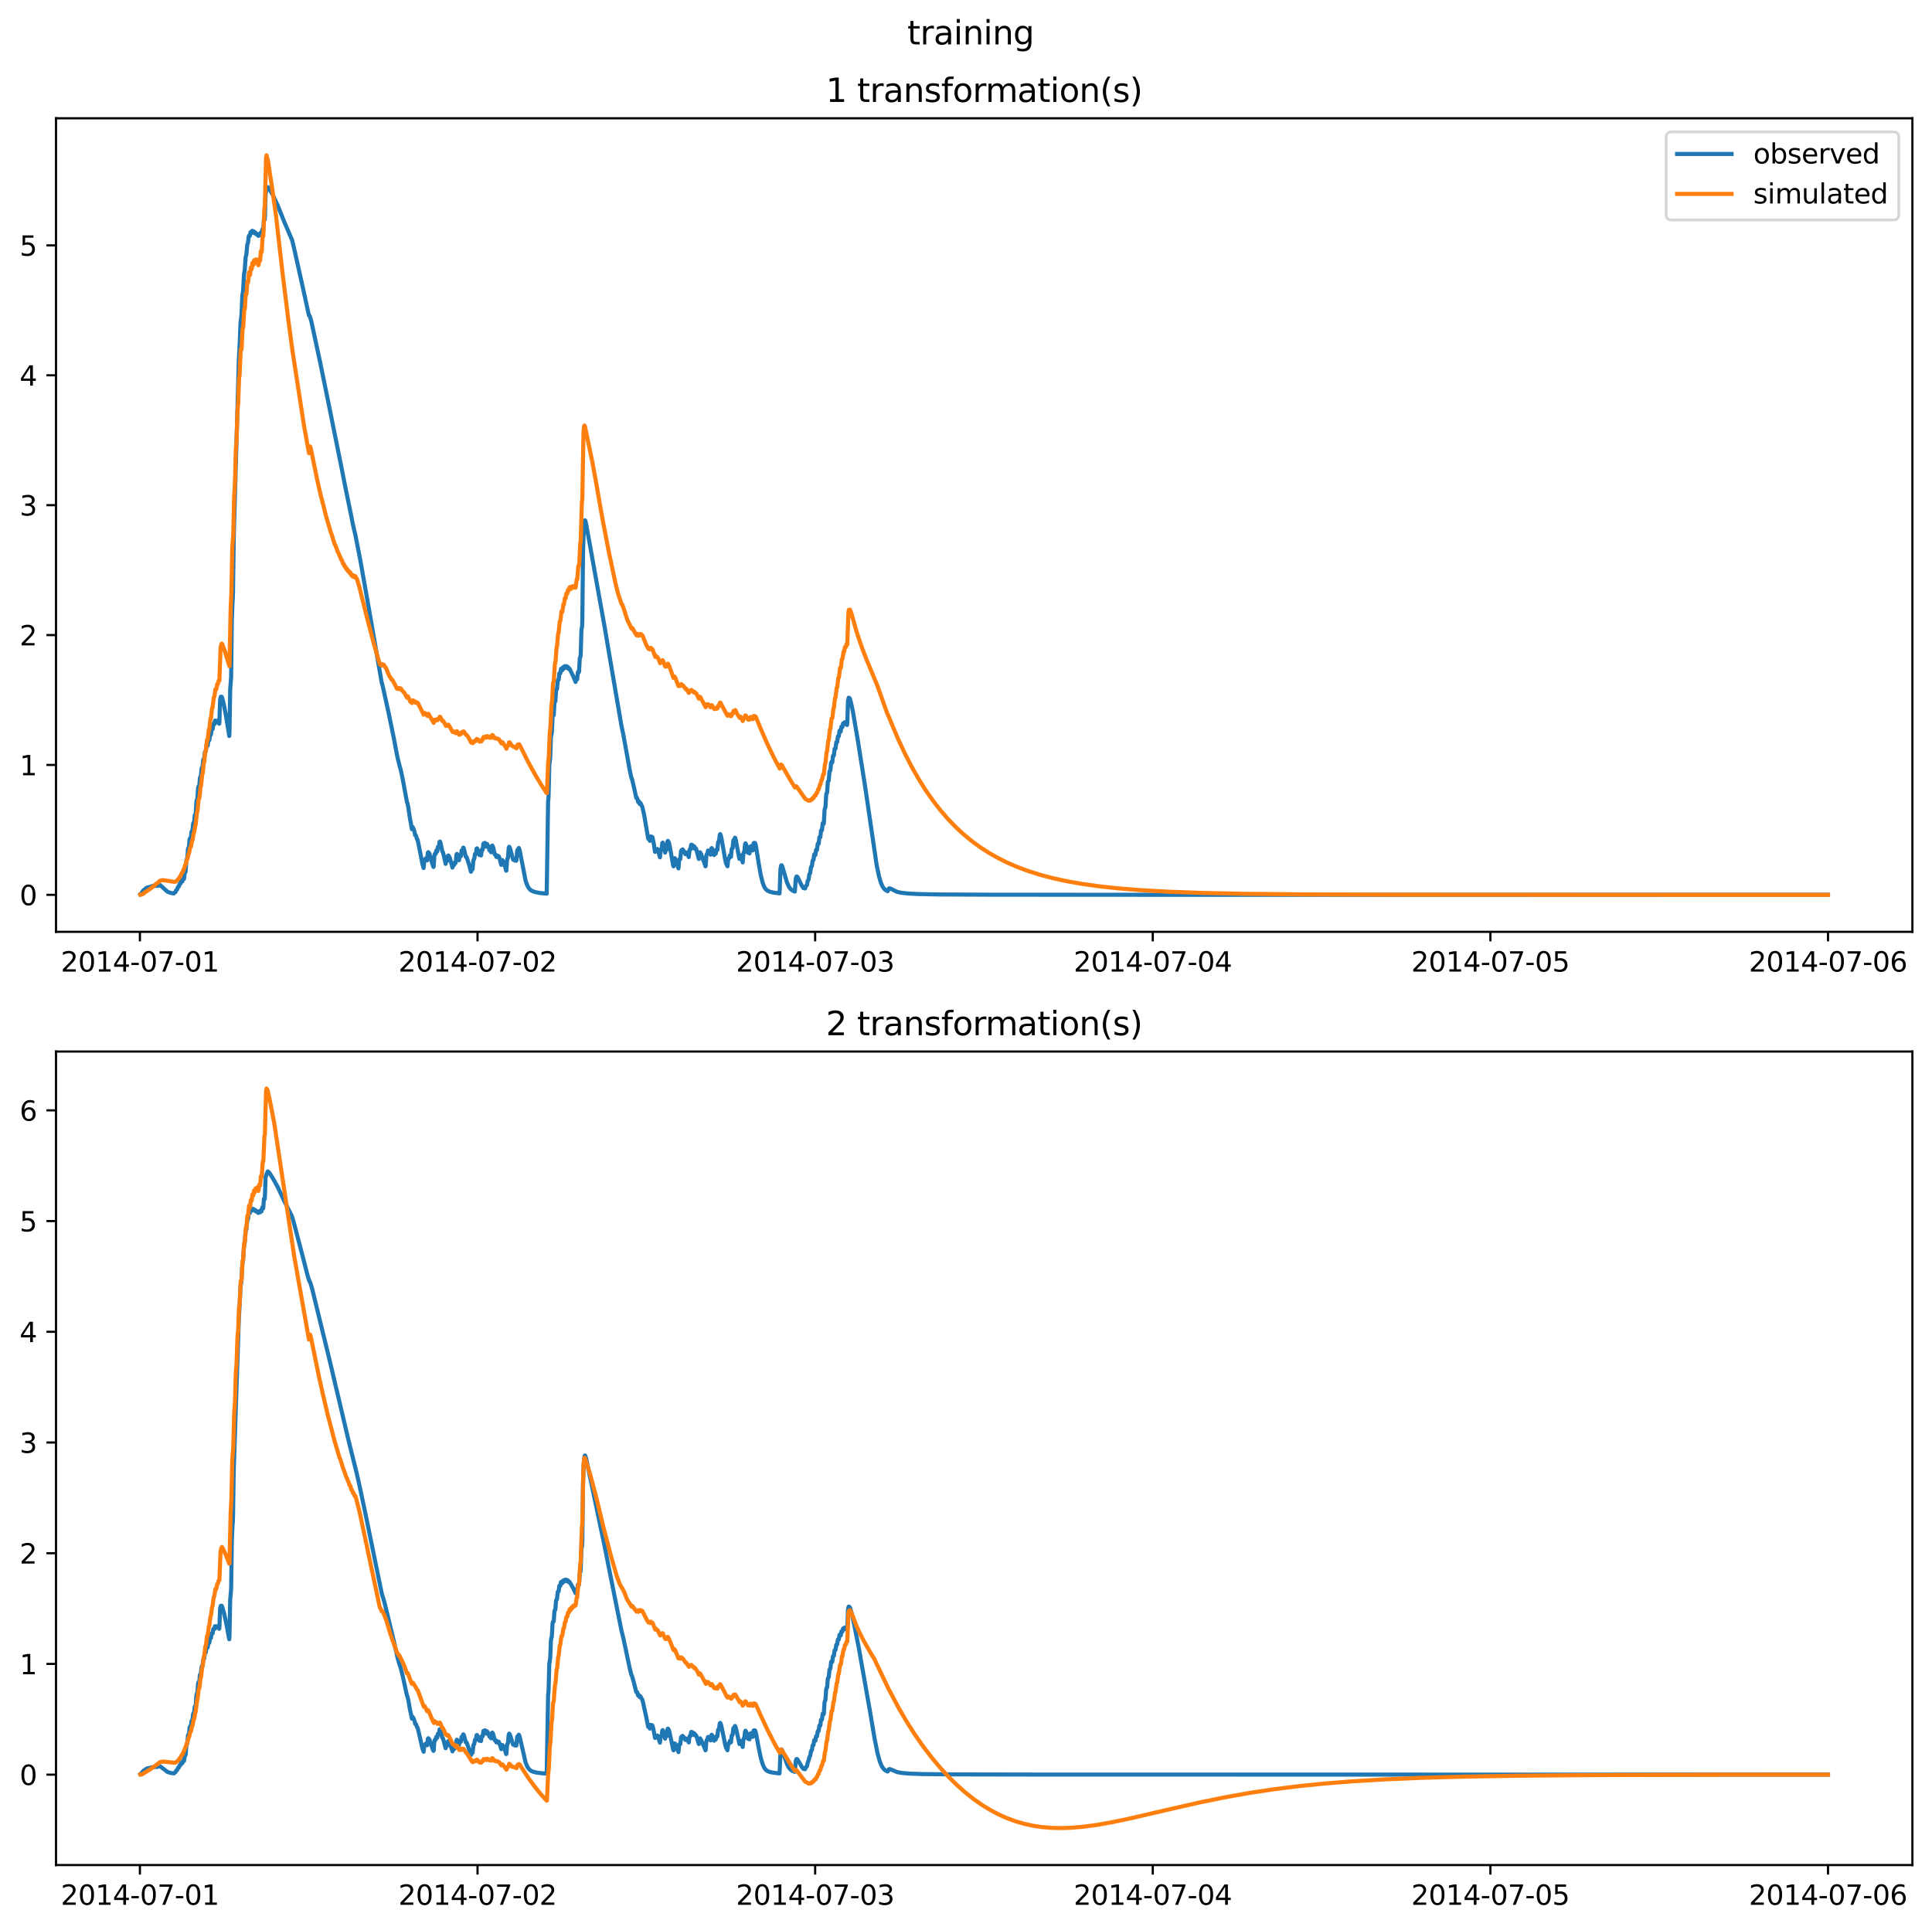<?xml version="1.0" encoding="utf-8" standalone="no"?>
<!DOCTYPE svg PUBLIC "-//W3C//DTD SVG 1.1//EN"
  "http://www.w3.org/Graphics/SVG/1.1/DTD/svg11.dtd">
<svg xmlns:xlink="http://www.w3.org/1999/xlink" width="709.336pt" height="708.798pt" viewBox="0 0 709.336 708.798" xmlns="http://www.w3.org/2000/svg" version="1.1">
 <defs>
  <style type="text/css">*{stroke-linejoin: round; stroke-linecap: butt}</style>
 </defs>
 <g id="figure_1">
  <g id="patch_1">
   <path d="M 0 708.798 
L 709.336 708.798 
L 709.336 0 
L 0 0 
z
" style="fill: #ffffff"/>
  </g>
  <g id="axes_1">
   <g id="patch_2">
    <path d="M 20.562 342.2 
L 702.136 342.2 
L 702.136 43.44 
L 20.562 43.44 
z
" style="fill: #ffffff"/>
   </g>
   <g id="matplotlib.axis_1">
    <g id="xtick_1">
     <g id="line2d_1">
      <defs>
       <path id="m86bf3ae8df" d="M 0 0 
L 0 3.5 
" style="stroke: #000000; stroke-width: 0.8"/>
      </defs>
      <g>
       <use xlink:href="#m86bf3ae8df" x="51.371" y="342.2" style="stroke: #000000; stroke-width: 0.8"/>
      </g>
     </g>
     <g id="text_1">
      <!-- 2014-07-01 -->
      <g transform="translate(22.313 356.798) scale(0.1 -0.1)">
       <defs>
        <path id="DejaVuSans-32" d="M 1228 531 
L 3431 531 
L 3431 0 
L 469 0 
L 469 531 
Q 828 903 1448 1529 
Q 2069 2156 2228 2338 
Q 2531 2678 2651 2914 
Q 2772 3150 2772 3378 
Q 2772 3750 2511 3984 
Q 2250 4219 1831 4219 
Q 1534 4219 1204 4116 
Q 875 4013 500 3803 
L 500 4441 
Q 881 4594 1212 4672 
Q 1544 4750 1819 4750 
Q 2544 4750 2975 4387 
Q 3406 4025 3406 3419 
Q 3406 3131 3298 2873 
Q 3191 2616 2906 2266 
Q 2828 2175 2409 1742 
Q 1991 1309 1228 531 
z
" transform="scale(0.016)"/>
        <path id="DejaVuSans-30" d="M 2034 4250 
Q 1547 4250 1301 3770 
Q 1056 3291 1056 2328 
Q 1056 1369 1301 889 
Q 1547 409 2034 409 
Q 2525 409 2770 889 
Q 3016 1369 3016 2328 
Q 3016 3291 2770 3770 
Q 2525 4250 2034 4250 
z
M 2034 4750 
Q 2819 4750 3233 4129 
Q 3647 3509 3647 2328 
Q 3647 1150 3233 529 
Q 2819 -91 2034 -91 
Q 1250 -91 836 529 
Q 422 1150 422 2328 
Q 422 3509 836 4129 
Q 1250 4750 2034 4750 
z
" transform="scale(0.016)"/>
        <path id="DejaVuSans-31" d="M 794 531 
L 1825 531 
L 1825 4091 
L 703 3866 
L 703 4441 
L 1819 4666 
L 2450 4666 
L 2450 531 
L 3481 531 
L 3481 0 
L 794 0 
L 794 531 
z
" transform="scale(0.016)"/>
        <path id="DejaVuSans-34" d="M 2419 4116 
L 825 1625 
L 2419 1625 
L 2419 4116 
z
M 2253 4666 
L 3047 4666 
L 3047 1625 
L 3713 1625 
L 3713 1100 
L 3047 1100 
L 3047 0 
L 2419 0 
L 2419 1100 
L 313 1100 
L 313 1709 
L 2253 4666 
z
" transform="scale(0.016)"/>
        <path id="DejaVuSans-2d" d="M 313 2009 
L 1997 2009 
L 1997 1497 
L 313 1497 
L 313 2009 
z
" transform="scale(0.016)"/>
        <path id="DejaVuSans-37" d="M 525 4666 
L 3525 4666 
L 3525 4397 
L 1831 0 
L 1172 0 
L 2766 4134 
L 525 4134 
L 525 4666 
z
" transform="scale(0.016)"/>
       </defs>
       <use xlink:href="#DejaVuSans-32"/>
       <use xlink:href="#DejaVuSans-30" x="63.623"/>
       <use xlink:href="#DejaVuSans-31" x="127.246"/>
       <use xlink:href="#DejaVuSans-34" x="190.869"/>
       <use xlink:href="#DejaVuSans-2d" x="254.492"/>
       <use xlink:href="#DejaVuSans-30" x="290.576"/>
       <use xlink:href="#DejaVuSans-37" x="354.199"/>
       <use xlink:href="#DejaVuSans-2d" x="417.822"/>
       <use xlink:href="#DejaVuSans-30" x="453.906"/>
       <use xlink:href="#DejaVuSans-31" x="517.529"/>
      </g>
     </g>
    </g>
    <g id="xtick_2">
     <g id="line2d_2">
      <g>
       <use xlink:href="#m86bf3ae8df" x="175.328" y="342.2" style="stroke: #000000; stroke-width: 0.8"/>
      </g>
     </g>
     <g id="text_2">
      <!-- 2014-07-02 -->
      <g transform="translate(146.27 356.798) scale(0.1 -0.1)">
       <use xlink:href="#DejaVuSans-32"/>
       <use xlink:href="#DejaVuSans-30" x="63.623"/>
       <use xlink:href="#DejaVuSans-31" x="127.246"/>
       <use xlink:href="#DejaVuSans-34" x="190.869"/>
       <use xlink:href="#DejaVuSans-2d" x="254.492"/>
       <use xlink:href="#DejaVuSans-30" x="290.576"/>
       <use xlink:href="#DejaVuSans-37" x="354.199"/>
       <use xlink:href="#DejaVuSans-2d" x="417.822"/>
       <use xlink:href="#DejaVuSans-30" x="453.906"/>
       <use xlink:href="#DejaVuSans-32" x="517.529"/>
      </g>
     </g>
    </g>
    <g id="xtick_3">
     <g id="line2d_3">
      <g>
       <use xlink:href="#m86bf3ae8df" x="299.285" y="342.2" style="stroke: #000000; stroke-width: 0.8"/>
      </g>
     </g>
     <g id="text_3">
      <!-- 2014-07-03 -->
      <g transform="translate(270.227 356.798) scale(0.1 -0.1)">
       <defs>
        <path id="DejaVuSans-33" d="M 2597 2516 
Q 3050 2419 3304 2112 
Q 3559 1806 3559 1356 
Q 3559 666 3084 287 
Q 2609 -91 1734 -91 
Q 1441 -91 1130 -33 
Q 819 25 488 141 
L 488 750 
Q 750 597 1062 519 
Q 1375 441 1716 441 
Q 2309 441 2620 675 
Q 2931 909 2931 1356 
Q 2931 1769 2642 2001 
Q 2353 2234 1838 2234 
L 1294 2234 
L 1294 2753 
L 1863 2753 
Q 2328 2753 2575 2939 
Q 2822 3125 2822 3475 
Q 2822 3834 2567 4026 
Q 2313 4219 1838 4219 
Q 1578 4219 1281 4162 
Q 984 4106 628 3988 
L 628 4550 
Q 988 4650 1302 4700 
Q 1616 4750 1894 4750 
Q 2613 4750 3031 4423 
Q 3450 4097 3450 3541 
Q 3450 3153 3228 2886 
Q 3006 2619 2597 2516 
z
" transform="scale(0.016)"/>
       </defs>
       <use xlink:href="#DejaVuSans-32"/>
       <use xlink:href="#DejaVuSans-30" x="63.623"/>
       <use xlink:href="#DejaVuSans-31" x="127.246"/>
       <use xlink:href="#DejaVuSans-34" x="190.869"/>
       <use xlink:href="#DejaVuSans-2d" x="254.492"/>
       <use xlink:href="#DejaVuSans-30" x="290.576"/>
       <use xlink:href="#DejaVuSans-37" x="354.199"/>
       <use xlink:href="#DejaVuSans-2d" x="417.822"/>
       <use xlink:href="#DejaVuSans-30" x="453.906"/>
       <use xlink:href="#DejaVuSans-33" x="517.529"/>
      </g>
     </g>
    </g>
    <g id="xtick_4">
     <g id="line2d_4">
      <g>
       <use xlink:href="#m86bf3ae8df" x="423.242" y="342.2" style="stroke: #000000; stroke-width: 0.8"/>
      </g>
     </g>
     <g id="text_4">
      <!-- 2014-07-04 -->
      <g transform="translate(394.184 356.798) scale(0.1 -0.1)">
       <use xlink:href="#DejaVuSans-32"/>
       <use xlink:href="#DejaVuSans-30" x="63.623"/>
       <use xlink:href="#DejaVuSans-31" x="127.246"/>
       <use xlink:href="#DejaVuSans-34" x="190.869"/>
       <use xlink:href="#DejaVuSans-2d" x="254.492"/>
       <use xlink:href="#DejaVuSans-30" x="290.576"/>
       <use xlink:href="#DejaVuSans-37" x="354.199"/>
       <use xlink:href="#DejaVuSans-2d" x="417.822"/>
       <use xlink:href="#DejaVuSans-30" x="453.906"/>
       <use xlink:href="#DejaVuSans-34" x="517.529"/>
      </g>
     </g>
    </g>
    <g id="xtick_5">
     <g id="line2d_5">
      <g>
       <use xlink:href="#m86bf3ae8df" x="547.199" y="342.2" style="stroke: #000000; stroke-width: 0.8"/>
      </g>
     </g>
     <g id="text_5">
      <!-- 2014-07-05 -->
      <g transform="translate(518.141 356.798) scale(0.1 -0.1)">
       <defs>
        <path id="DejaVuSans-35" d="M 691 4666 
L 3169 4666 
L 3169 4134 
L 1269 4134 
L 1269 2991 
Q 1406 3038 1543 3061 
Q 1681 3084 1819 3084 
Q 2600 3084 3056 2656 
Q 3513 2228 3513 1497 
Q 3513 744 3044 326 
Q 2575 -91 1722 -91 
Q 1428 -91 1123 -41 
Q 819 9 494 109 
L 494 744 
Q 775 591 1075 516 
Q 1375 441 1709 441 
Q 2250 441 2565 725 
Q 2881 1009 2881 1497 
Q 2881 1984 2565 2268 
Q 2250 2553 1709 2553 
Q 1456 2553 1204 2497 
Q 953 2441 691 2322 
L 691 4666 
z
" transform="scale(0.016)"/>
       </defs>
       <use xlink:href="#DejaVuSans-32"/>
       <use xlink:href="#DejaVuSans-30" x="63.623"/>
       <use xlink:href="#DejaVuSans-31" x="127.246"/>
       <use xlink:href="#DejaVuSans-34" x="190.869"/>
       <use xlink:href="#DejaVuSans-2d" x="254.492"/>
       <use xlink:href="#DejaVuSans-30" x="290.576"/>
       <use xlink:href="#DejaVuSans-37" x="354.199"/>
       <use xlink:href="#DejaVuSans-2d" x="417.822"/>
       <use xlink:href="#DejaVuSans-30" x="453.906"/>
       <use xlink:href="#DejaVuSans-35" x="517.529"/>
      </g>
     </g>
    </g>
    <g id="xtick_6">
     <g id="line2d_6">
      <g>
       <use xlink:href="#m86bf3ae8df" x="671.156" y="342.2" style="stroke: #000000; stroke-width: 0.8"/>
      </g>
     </g>
     <g id="text_6">
      <!-- 2014-07-06 -->
      <g transform="translate(642.098 356.798) scale(0.1 -0.1)">
       <defs>
        <path id="DejaVuSans-36" d="M 2113 2584 
Q 1688 2584 1439 2293 
Q 1191 2003 1191 1497 
Q 1191 994 1439 701 
Q 1688 409 2113 409 
Q 2538 409 2786 701 
Q 3034 994 3034 1497 
Q 3034 2003 2786 2293 
Q 2538 2584 2113 2584 
z
M 3366 4563 
L 3366 3988 
Q 3128 4100 2886 4159 
Q 2644 4219 2406 4219 
Q 1781 4219 1451 3797 
Q 1122 3375 1075 2522 
Q 1259 2794 1537 2939 
Q 1816 3084 2150 3084 
Q 2853 3084 3261 2657 
Q 3669 2231 3669 1497 
Q 3669 778 3244 343 
Q 2819 -91 2113 -91 
Q 1303 -91 875 529 
Q 447 1150 447 2328 
Q 447 3434 972 4092 
Q 1497 4750 2381 4750 
Q 2619 4750 2861 4703 
Q 3103 4656 3366 4563 
z
" transform="scale(0.016)"/>
       </defs>
       <use xlink:href="#DejaVuSans-32"/>
       <use xlink:href="#DejaVuSans-30" x="63.623"/>
       <use xlink:href="#DejaVuSans-31" x="127.246"/>
       <use xlink:href="#DejaVuSans-34" x="190.869"/>
       <use xlink:href="#DejaVuSans-2d" x="254.492"/>
       <use xlink:href="#DejaVuSans-30" x="290.576"/>
       <use xlink:href="#DejaVuSans-37" x="354.199"/>
       <use xlink:href="#DejaVuSans-2d" x="417.822"/>
       <use xlink:href="#DejaVuSans-30" x="453.906"/>
       <use xlink:href="#DejaVuSans-36" x="517.529"/>
      </g>
     </g>
    </g>
   </g>
   <g id="matplotlib.axis_2">
    <g id="ytick_1">
     <g id="line2d_7">
      <defs>
       <path id="mcf7ab22aa9" d="M 0 0 
L -3.5 0 
" style="stroke: #000000; stroke-width: 0.8"/>
      </defs>
      <g>
       <use xlink:href="#mcf7ab22aa9" x="20.562" y="328.62" style="stroke: #000000; stroke-width: 0.8"/>
      </g>
     </g>
     <g id="text_7">
      <!-- 0 -->
      <g transform="translate(7.2 332.419) scale(0.1 -0.1)">
       <use xlink:href="#DejaVuSans-30"/>
      </g>
     </g>
    </g>
    <g id="ytick_2">
     <g id="line2d_8">
      <g>
       <use xlink:href="#mcf7ab22aa9" x="20.562" y="280.919" style="stroke: #000000; stroke-width: 0.8"/>
      </g>
     </g>
     <g id="text_8">
      <!-- 1 -->
      <g transform="translate(7.2 284.718) scale(0.1 -0.1)">
       <use xlink:href="#DejaVuSans-31"/>
      </g>
     </g>
    </g>
    <g id="ytick_3">
     <g id="line2d_9">
      <g>
       <use xlink:href="#mcf7ab22aa9" x="20.562" y="233.218" style="stroke: #000000; stroke-width: 0.8"/>
      </g>
     </g>
     <g id="text_9">
      <!-- 2 -->
      <g transform="translate(7.2 237.017) scale(0.1 -0.1)">
       <use xlink:href="#DejaVuSans-32"/>
      </g>
     </g>
    </g>
    <g id="ytick_4">
     <g id="line2d_10">
      <g>
       <use xlink:href="#mcf7ab22aa9" x="20.562" y="185.517" style="stroke: #000000; stroke-width: 0.8"/>
      </g>
     </g>
     <g id="text_10">
      <!-- 3 -->
      <g transform="translate(7.2 189.316) scale(0.1 -0.1)">
       <use xlink:href="#DejaVuSans-33"/>
      </g>
     </g>
    </g>
    <g id="ytick_5">
     <g id="line2d_11">
      <g>
       <use xlink:href="#mcf7ab22aa9" x="20.562" y="137.816" style="stroke: #000000; stroke-width: 0.8"/>
      </g>
     </g>
     <g id="text_11">
      <!-- 4 -->
      <g transform="translate(7.2 141.615) scale(0.1 -0.1)">
       <use xlink:href="#DejaVuSans-34"/>
      </g>
     </g>
    </g>
    <g id="ytick_6">
     <g id="line2d_12">
      <g>
       <use xlink:href="#mcf7ab22aa9" x="20.562" y="90.115" style="stroke: #000000; stroke-width: 0.8"/>
      </g>
     </g>
     <g id="text_12">
      <!-- 5 -->
      <g transform="translate(7.2 93.914) scale(0.1 -0.1)">
       <use xlink:href="#DejaVuSans-35"/>
      </g>
     </g>
    </g>
   </g>
   <g id="line2d_13">
    <path d="M 51.543 328.368 
L 51.801 328.094 
L 52.06 327.983 
L 52.318 327.385 
L 52.834 326.815 
L 53.093 326.647 
L 53.265 326.64 
L 53.523 326.225 
L 53.781 326.225 
L 53.867 326.23 
L 54.126 325.878 
L 54.384 325.932 
L 54.556 326.023 
L 54.9 325.723 
L 55.159 325.833 
L 55.417 325.524 
L 55.675 325.614 
L 55.761 325.647 
L 56.019 325.342 
L 56.278 325.457 
L 56.364 325.494 
L 56.622 325.196 
L 56.88 325.319 
L 56.966 325.359 
L 57.224 325.059 
L 57.483 325.192 
L 57.655 325.346 
L 57.913 325.046 
L 58.171 325.182 
L 58.257 325.217 
L 58.516 324.883 
L 58.774 325.015 
L 61.442 327.439 
L 62.475 327.85 
L 63.767 328.115 
L 63.853 328.087 
L 64.197 327.664 
L 64.455 327.566 
L 64.714 326.839 
L 65.058 326.648 
L 65.316 325.746 
L 65.488 325.623 
L 65.66 325.574 
L 65.919 324.605 
L 66.091 324.515 
L 66.263 324.528 
L 66.521 323.533 
L 66.693 323.485 
L 66.952 323.697 
L 67.21 322.721 
L 67.382 322.716 
L 67.554 322.753 
L 67.812 320.66 
L 67.985 320.315 
L 68.071 320.313 
L 68.157 320.028 
L 68.415 316.183 
L 68.587 315.487 
L 68.673 315.432 
L 68.759 315.185 
L 69.018 311.723 
L 69.19 311.319 
L 69.276 311.382 
L 69.362 311.278 
L 69.62 308.204 
L 69.792 307.842 
L 70.051 308.176 
L 70.309 305.484 
L 70.481 305.186 
L 70.653 305.256 
L 70.911 302.387 
L 71.084 302.101 
L 71.256 302.163 
L 71.514 299.366 
L 71.686 299.084 
L 71.772 299.206 
L 71.858 298.941 
L 72.117 294.397 
L 72.289 293.691 
L 72.375 293.679 
L 72.461 293.434 
L 72.719 289.414 
L 72.891 288.815 
L 72.977 288.84 
L 73.063 288.984 
L 73.149 288.905 
L 73.408 285.65 
L 73.58 285.262 
L 73.666 285.336 
L 73.752 285.159 
L 74.01 282.145 
L 74.182 281.797 
L 74.269 281.879 
L 74.355 281.754 
L 74.613 279.003 
L 74.785 278.708 
L 74.871 278.803 
L 74.957 278.72 
L 75.215 276.172 
L 75.388 275.956 
L 75.474 276.065 
L 75.56 275.992 
L 75.818 273.636 
L 75.99 273.464 
L 76.248 273.832 
L 76.507 271.786 
L 76.679 271.683 
L 76.851 271.823 
L 77.109 269.728 
L 77.281 269.611 
L 77.454 269.76 
L 77.712 267.734 
L 77.884 267.644 
L 78.056 267.772 
L 78.314 265.872 
L 78.487 265.81 
L 78.659 265.993 
L 78.917 264.665 
L 79.003 264.63 
L 79.175 264.913 
L 79.347 265.336 
L 79.606 264.688 
L 79.778 264.929 
L 79.95 265.377 
L 80.122 265.098 
L 80.294 265.29 
L 80.466 265.787 
L 80.552 265.222 
L 80.811 257.169 
L 81.069 255.872 
L 81.413 255.873 
L 81.758 256.95 
L 82.274 259.135 
L 83.135 263.847 
L 84.168 270.285 
L 84.254 269.122 
L 84.512 253.23 
L 84.857 248.759 
L 85.115 227.855 
L 85.373 221.079 
L 85.459 220.106 
L 85.545 217.789 
L 85.803 198.061 
L 87.697 132.043 
L 88.042 125.194 
L 88.3 118.528 
L 88.558 116.453 
L 88.644 115.839 
L 88.988 108.467 
L 89.247 106.808 
L 89.591 100.717 
L 89.849 99.298 
L 90.194 94.407 
L 90.452 93.517 
L 90.796 89.719 
L 91.054 89.206 
L 91.313 86.831 
L 91.485 86.473 
L 91.743 86.632 
L 92.001 85.237 
L 92.087 85.21 
L 92.346 85.579 
L 92.604 84.752 
L 92.776 85.046 
L 92.948 85.446 
L 93.12 84.956 
L 93.206 84.97 
L 93.551 85.685 
L 93.637 85.476 
L 93.809 85.432 
L 94.153 86.068 
L 94.239 85.919 
L 94.412 85.916 
L 94.842 86.622 
L 95.1 86.003 
L 95.272 86.2 
L 95.445 86.391 
L 95.703 85.49 
L 95.875 85.707 
L 96.047 85.897 
L 96.305 84.203 
L 96.391 84.27 
L 96.564 84.736 
L 96.65 84.52 
L 96.908 80.507 
L 96.994 80.364 
L 97.166 80.68 
L 97.252 79.917 
L 97.51 71.272 
L 97.769 70.204 
L 98.285 68.729 
L 98.457 68.823 
L 98.974 69.427 
L 99.749 70.878 
L 100.179 71.661 
L 101.987 75.503 
L 104.225 81.143 
L 107.065 87.764 
L 107.238 88.163 
L 107.926 90.989 
L 111.283 106.017 
L 112.833 113.143 
L 113.435 115.882 
L 113.522 115.857 
L 113.608 115.865 
L 113.78 116.191 
L 114.296 117.966 
L 117.567 133.166 
L 120.408 147.042 
L 124.368 166.717 
L 125.315 171.394 
L 126.95 179.678 
L 128.328 186.372 
L 128.758 188.483 
L 129.533 192.418 
L 129.963 194.312 
L 130.48 196.489 
L 132.287 205.71 
L 135.472 223.725 
L 140.121 250.553 
L 140.465 251.759 
L 142.789 262.306 
L 144.597 271.128 
L 145.286 274.785 
L 145.974 278.303 
L 146.405 280.027 
L 146.749 281.436 
L 147.093 282.556 
L 147.782 285.743 
L 149.073 292.7 
L 149.417 294.55 
L 149.59 294.955 
L 149.934 296.602 
L 150.536 300.708 
L 150.881 302.504 
L 151.225 304.519 
L 151.483 303.698 
L 151.656 303.963 
L 151.914 304.684 
L 152.086 305.077 
L 152.43 306.723 
L 152.516 306.678 
L 152.602 306.665 
L 152.775 307.058 
L 153.119 308.17 
L 153.205 308.181 
L 153.377 308.6 
L 153.894 311.184 
L 155.099 317.332 
L 155.529 318.775 
L 155.787 316.075 
L 155.96 315.638 
L 156.132 315.672 
L 156.39 315.205 
L 156.562 315.455 
L 156.82 315.975 
L 157.079 313.262 
L 157.251 312.944 
L 157.681 313.488 
L 158.026 314.833 
L 158.886 317.705 
L 159.145 318.391 
L 159.231 318.235 
L 159.489 314.193 
L 159.661 313.546 
L 159.747 313.523 
L 159.919 313.651 
L 160.178 312.337 
L 160.264 312.315 
L 160.522 312.719 
L 160.78 311.009 
L 160.866 310.927 
L 161.124 311.243 
L 161.383 309.155 
L 161.555 309.048 
L 161.727 309.497 
L 162.071 311.172 
L 162.416 312.755 
L 162.588 312.9 
L 162.932 314.188 
L 163.621 317.238 
L 163.879 316.005 
L 164.051 315.974 
L 164.223 316.09 
L 164.482 314.282 
L 164.654 314.155 
L 165.17 315.079 
L 166.117 318.605 
L 166.375 317.546 
L 166.548 317.513 
L 166.72 317.667 
L 166.978 316.708 
L 167.15 316.746 
L 167.236 316.92 
L 167.322 316.791 
L 167.581 313.948 
L 167.753 313.584 
L 167.925 313.796 
L 168.183 314.561 
L 168.527 315.895 
L 168.786 314.175 
L 168.958 314.069 
L 169.216 314.445 
L 169.474 312.332 
L 169.647 312.198 
L 169.819 312.414 
L 170.077 311.279 
L 170.163 311.292 
L 170.335 311.693 
L 170.938 314.309 
L 171.024 314.683 
L 171.11 314.641 
L 171.196 314.6 
L 171.368 314.85 
L 172.315 317.859 
L 172.918 320.137 
L 173.176 319.255 
L 173.348 319.217 
L 173.434 319.308 
L 173.52 319.131 
L 173.778 316.106 
L 173.951 315.6 
L 174.037 315.595 
L 174.123 315.472 
L 174.381 313.607 
L 174.553 313.495 
L 174.725 313.621 
L 174.984 311.628 
L 175.156 311.546 
L 175.758 312.983 
L 176.017 314.016 
L 176.275 313.538 
L 176.447 313.832 
L 176.619 314.152 
L 176.877 312.046 
L 177.049 311.913 
L 177.222 312.062 
L 177.48 309.841 
L 177.652 309.687 
L 177.824 309.993 
L 178.082 309.523 
L 178.255 309.925 
L 178.513 310.945 
L 178.771 309.924 
L 178.857 309.962 
L 179.46 311.193 
L 179.718 312.311 
L 179.804 312.18 
L 179.976 312.123 
L 180.321 312.994 
L 180.579 310.69 
L 180.751 310.515 
L 181.095 311.263 
L 181.44 312.841 
L 181.612 313.723 
L 181.698 313.666 
L 181.784 313.622 
L 181.956 313.896 
L 182.214 314.698 
L 182.473 314.156 
L 182.645 314.414 
L 182.817 314.846 
L 183.075 314.407 
L 183.247 314.69 
L 183.678 316.23 
L 184.022 317.622 
L 184.28 315.989 
L 184.452 315.851 
L 184.625 316.124 
L 185.399 318.099 
L 185.83 319.758 
L 185.916 319.674 
L 186.174 315.902 
L 186.346 315.259 
L 186.432 315.21 
L 186.518 314.912 
L 186.777 311.418 
L 186.949 310.956 
L 187.121 311.179 
L 187.379 311.916 
L 188.068 314.524 
L 188.412 315.714 
L 188.498 315.541 
L 188.67 315.365 
L 188.843 315.641 
L 189.015 316.054 
L 189.273 315.628 
L 189.445 315.872 
L 189.531 316.099 
L 189.617 315.978 
L 189.876 312.475 
L 190.048 312.026 
L 190.22 312.117 
L 190.478 311.413 
L 190.65 311.722 
L 190.995 313.233 
L 192.975 323.412 
L 193.577 325.123 
L 194.18 326.205 
L 194.782 326.839 
L 195.557 327.295 
L 196.676 327.656 
L 198.398 327.959 
L 200.722 328.176 
L 201.238 294.236 
L 201.324 293.729 
L 201.41 292.287 
L 201.669 280.981 
L 201.927 279.005 
L 202.013 278.344 
L 202.271 270.799 
L 202.443 269.686 
L 202.53 269.553 
L 202.616 268.885 
L 202.874 263.48 
L 203.046 262.693 
L 203.304 262.601 
L 203.562 258.21 
L 203.735 257.669 
L 203.821 257.694 
L 203.907 257.403 
L 204.165 253.645 
L 204.337 253.146 
L 204.423 253.202 
L 204.509 252.985 
L 204.768 249.901 
L 204.94 249.598 
L 205.026 249.701 
L 205.112 249.631 
L 205.37 247.242 
L 205.542 247.129 
L 205.715 247.278 
L 205.973 245.605 
L 206.145 245.63 
L 206.403 246.184 
L 206.661 245.084 
L 206.748 245.091 
L 207.006 245.533 
L 207.264 244.676 
L 207.436 244.874 
L 207.608 245.232 
L 207.867 244.613 
L 208.039 244.869 
L 208.211 245.291 
L 208.469 244.903 
L 208.641 245.211 
L 208.813 245.696 
L 208.986 245.457 
L 209.158 245.659 
L 209.674 246.723 
L 209.846 247.039 
L 210.191 247.87 
L 210.363 248.033 
L 211.31 250.433 
L 211.568 249.236 
L 211.654 249.225 
L 211.912 249.493 
L 212.171 246.854 
L 212.343 246.609 
L 212.515 246.891 
L 212.601 246.619 
L 212.859 241.842 
L 213.031 241.212 
L 213.118 241.209 
L 213.204 240.532 
L 213.462 231.505 
L 213.634 230.384 
L 213.72 230.259 
L 213.806 227.452 
L 214.064 202.64 
L 214.323 194.61 
L 214.667 191.204 
L 214.753 191.062 
L 214.839 191.127 
L 215.183 192.324 
L 221.984 230.206 
L 223.361 238.404 
L 228.182 266.62 
L 228.87 269.856 
L 229.731 274.58 
L 231.195 282.742 
L 231.711 285.188 
L 231.883 285.774 
L 232.055 286.148 
L 232.744 289.034 
L 233.519 292.624 
L 233.605 293.026 
L 233.691 292.937 
L 233.777 292.875 
L 233.949 293.17 
L 234.293 294.572 
L 234.38 294.373 
L 234.552 294.236 
L 234.724 294.649 
L 234.896 295.253 
L 235.154 294.892 
L 235.326 295.307 
L 235.585 295.931 
L 235.671 295.955 
L 235.843 296.371 
L 236.532 299.464 
L 237.995 308.061 
L 238.253 307.784 
L 238.425 308.238 
L 238.598 308.796 
L 238.856 307.226 
L 238.942 307.168 
L 239.114 307.5 
L 239.2 307.696 
L 239.372 307.322 
L 239.458 307.353 
L 239.631 307.808 
L 240.061 310.014 
L 240.491 312.827 
L 240.75 311.852 
L 240.836 311.881 
L 241.094 312.477 
L 241.352 311.781 
L 241.524 312.074 
L 242.299 314.841 
L 242.557 312.192 
L 242.729 311.907 
L 242.902 311.946 
L 243.16 309.614 
L 243.332 309.443 
L 243.504 309.852 
L 244.021 312.273 
L 244.193 313.118 
L 244.451 311.741 
L 244.537 311.705 
L 244.795 312.01 
L 245.054 309.105 
L 245.226 308.794 
L 245.57 309.369 
L 245.828 310.435 
L 247.206 318.026 
L 247.292 318.143 
L 247.55 315.548 
L 247.722 315.158 
L 247.894 315.308 
L 248.153 315.88 
L 249.099 318.907 
L 249.358 315.926 
L 249.53 315.413 
L 249.788 315.439 
L 250.046 312.544 
L 250.219 312.222 
L 250.391 312.403 
L 250.649 311.918 
L 250.821 312.28 
L 250.993 312.847 
L 251.165 312.622 
L 251.338 312.861 
L 251.596 313.672 
L 251.854 313.059 
L 252.026 313.342 
L 252.198 313.822 
L 252.371 313.624 
L 252.543 313.848 
L 252.887 314.749 
L 253.145 312.138 
L 253.317 311.869 
L 253.49 311.973 
L 253.748 310.271 
L 253.834 310.195 
L 254.006 310.482 
L 254.092 310.671 
L 254.264 310.357 
L 254.436 310.579 
L 254.695 311.505 
L 254.953 310.868 
L 255.125 311.196 
L 255.297 311.774 
L 255.469 311.591 
L 255.642 311.88 
L 256.33 314.509 
L 256.589 315.436 
L 256.847 313.212 
L 257.019 312.981 
L 257.449 313.72 
L 257.966 315.219 
L 258.224 315.896 
L 258.568 316.779 
L 258.913 317.809 
L 258.999 318.136 
L 259.085 318.065 
L 259.343 314.257 
L 259.515 313.642 
L 259.687 313.581 
L 259.946 312.359 
L 260.032 312.354 
L 260.204 312.705 
L 260.29 312.921 
L 260.376 312.849 
L 260.462 312.828 
L 260.634 313.149 
L 260.893 313.873 
L 261.151 311.613 
L 261.323 311.443 
L 261.839 312.509 
L 262.184 314 
L 262.442 313.013 
L 262.528 313.028 
L 262.786 313.487 
L 263.045 311.972 
L 263.131 311.92 
L 263.389 312.151 
L 263.647 309.343 
L 263.819 309.027 
L 263.905 309.134 
L 263.991 309.056 
L 264.25 306.566 
L 264.422 306.311 
L 264.68 306.948 
L 265.024 308.612 
L 266.23 315.536 
L 266.574 317.073 
L 266.746 317.345 
L 267.09 318.129 
L 267.349 315.576 
L 267.521 315.203 
L 267.693 315.231 
L 267.951 314.118 
L 268.037 314.104 
L 268.209 314.409 
L 268.382 314.656 
L 268.64 311.811 
L 268.812 311.503 
L 268.898 311.612 
L 268.984 311.495 
L 269.242 308.702 
L 269.415 308.413 
L 269.587 308.609 
L 269.845 307.641 
L 269.931 307.698 
L 270.189 308.555 
L 270.62 310.998 
L 271.05 313.301 
L 271.481 315.433 
L 271.739 314.117 
L 271.911 314.125 
L 272.169 314.812 
L 272.686 316.707 
L 272.944 313.404 
L 273.116 312.964 
L 273.202 312.999 
L 273.288 312.855 
L 273.547 310.02 
L 273.719 309.704 
L 273.891 310.015 
L 274.149 310.835 
L 274.579 313.143 
L 274.666 312.932 
L 274.838 312.72 
L 275.01 313.071 
L 275.182 313.407 
L 275.44 310.98 
L 275.612 310.775 
L 275.785 311.087 
L 275.871 311.03 
L 275.957 311.043 
L 276.129 311.457 
L 276.387 312.319 
L 276.645 309.775 
L 276.818 309.536 
L 276.99 309.812 
L 277.162 309.542 
L 277.334 309.808 
L 277.592 310.932 
L 278.539 316.961 
L 279.314 321.334 
L 280.003 324.115 
L 280.605 325.685 
L 281.122 326.496 
L 281.724 327.045 
L 282.585 327.452 
L 283.876 327.782 
L 285.942 328.064 
L 286.2 328.088 
L 286.287 326.46 
L 286.545 319.165 
L 286.803 317.807 
L 286.975 317.75 
L 287.233 318.225 
L 287.75 319.987 
L 288.955 324.119 
L 289.644 325.634 
L 290.246 326.463 
L 290.935 327.022 
L 291.796 327.422 
L 291.882 326.799 
L 292.14 322.83 
L 292.398 321.938 
L 292.57 321.864 
L 292.829 322.115 
L 293.345 323.143 
L 294.464 325.434 
L 294.981 326.144 
L 295.583 326.283 
L 295.928 325.28 
L 296.272 325.053 
L 296.53 323.549 
L 296.875 322.993 
L 297.133 321.116 
L 297.391 320.719 
L 297.477 320.561 
L 297.735 318.557 
L 297.907 318.237 
L 297.994 318.25 
L 298.08 318.129 
L 298.338 316.096 
L 298.51 315.847 
L 298.596 315.913 
L 298.682 315.838 
L 298.94 313.791 
L 299.113 313.622 
L 299.371 313.987 
L 299.629 312.037 
L 299.801 311.951 
L 299.973 312.12 
L 300.232 309.88 
L 300.404 309.729 
L 300.576 309.869 
L 300.834 307.491 
L 301.006 307.318 
L 301.179 307.454 
L 301.437 304.992 
L 301.609 304.794 
L 301.781 304.91 
L 302.039 302.412 
L 302.212 302.207 
L 302.384 302.617 
L 302.47 302.411 
L 302.728 297.503 
L 302.9 296.729 
L 302.986 296.69 
L 303.072 296.348 
L 303.331 291.905 
L 303.503 291.262 
L 303.589 291.266 
L 303.675 291.008 
L 303.933 287.291 
L 304.105 286.773 
L 304.191 286.812 
L 304.277 286.581 
L 304.536 283.436 
L 304.708 283.018 
L 304.794 283.081 
L 304.88 282.922 
L 305.138 280.099 
L 305.31 279.774 
L 305.569 280.011 
L 305.827 277.602 
L 305.999 277.38 
L 306.085 277.494 
L 306.171 277.421 
L 306.43 275.005 
L 306.602 274.813 
L 306.688 274.93 
L 306.774 274.865 
L 307.032 272.622 
L 307.204 272.432 
L 307.376 272.526 
L 307.635 270.381 
L 307.807 270.249 
L 307.979 270.382 
L 308.237 268.342 
L 308.409 268.235 
L 308.668 268.671 
L 308.926 266.873 
L 309.098 266.83 
L 309.27 267.049 
L 309.528 265.669 
L 309.615 265.638 
L 309.873 266.027 
L 310.131 265.231 
L 310.303 265.444 
L 310.475 265.857 
L 310.647 265.552 
L 310.82 265.73 
L 310.992 266.24 
L 311.078 265.628 
L 311.336 257.489 
L 311.594 256.221 
L 311.853 256.317 
L 312.025 256.553 
L 312.283 257.381 
L 313.058 260.866 
L 314.865 271.364 
L 317.62 288.766 
L 321.838 317.524 
L 322.699 321.708 
L 323.388 324.092 
L 323.99 325.49 
L 324.593 326.37 
L 325.195 326.904 
L 325.884 327.279 
L 325.97 327.227 
L 326.314 326.326 
L 326.573 326.212 
L 327.003 326.348 
L 329.327 327.506 
L 330.79 327.839 
L 333.201 328.122 
L 337.247 328.334 
L 345.08 328.481 
L 364.362 328.571 
L 440.716 328.611 
L 671.156 328.615 
L 671.156 328.615 
" clip-path="url(#p6e05968d5e)" style="fill: none; stroke: #1f77b4; stroke-width: 1.5; stroke-linecap: square"/>
   </g>
   <g id="line2d_14">
    <path d="M 51.543 328.543 
L 52.146 328.495 
L 52.576 328.174 
L 52.748 328.1 
L 53.093 327.785 
L 53.437 327.576 
L 53.781 327.332 
L 53.953 327.256 
L 54.298 326.918 
L 54.728 326.701 
L 54.986 326.471 
L 55.245 326.367 
L 55.589 326.005 
L 55.847 325.899 
L 56.192 325.523 
L 56.45 325.415 
L 56.794 325.026 
L 57.052 324.916 
L 57.397 324.511 
L 57.827 324.267 
L 58.085 323.992 
L 58.344 323.878 
L 58.688 323.441 
L 59.721 323.225 
L 60.582 323.319 
L 64.025 323.865 
L 64.369 323.777 
L 64.541 323.727 
L 64.886 323.389 
L 65.144 323.274 
L 65.488 322.737 
L 65.747 322.561 
L 66.091 321.829 
L 66.349 321.594 
L 66.693 320.669 
L 67.038 320.389 
L 67.382 319.29 
L 67.64 318.948 
L 67.985 317.648 
L 68.243 317.253 
L 68.587 315.77 
L 68.845 315.327 
L 69.19 313.665 
L 69.448 313.174 
L 69.792 311.336 
L 70.137 310.826 
L 70.481 308.845 
L 70.739 308.271 
L 71.084 306.088 
L 71.342 305.472 
L 71.686 303.121 
L 71.858 302.868 
L 72.03 301.038 
L 72.289 298.566 
L 72.547 297.521 
L 72.891 293.834 
L 73.236 292.881 
L 73.58 289.318 
L 73.838 288.368 
L 74.182 284.803 
L 74.441 283.893 
L 74.785 280.388 
L 74.957 280.088 
L 75.129 278.344 
L 75.388 276.076 
L 75.56 275.805 
L 75.732 274.09 
L 75.99 271.865 
L 76.162 271.678 
L 76.248 271.692 
L 76.421 270.088 
L 76.679 267.936 
L 76.851 267.725 
L 77.023 266.066 
L 77.281 263.922 
L 77.454 263.733 
L 77.626 262.1 
L 77.884 259.996 
L 78.056 259.833 
L 78.228 258.226 
L 78.487 256.161 
L 78.745 255.64 
L 79.089 253.109 
L 79.261 253.133 
L 79.347 253.244 
L 79.433 253.014 
L 79.778 251.188 
L 80.036 251.126 
L 80.294 249.948 
L 80.466 249.959 
L 80.552 249.945 
L 80.725 244.922 
L 80.983 237.89 
L 81.241 236.664 
L 81.413 236.34 
L 81.585 236.5 
L 82.446 238.797 
L 84.254 244.671 
L 84.426 235.846 
L 84.684 223.27 
L 84.943 217.962 
L 85.287 200.91 
L 85.631 196.524 
L 85.976 181.888 
L 86.234 178.178 
L 86.578 165.178 
L 86.836 162.134 
L 87.181 150.848 
L 87.439 148.419 
L 87.783 138.669 
L 87.955 138.118 
L 88.128 133.841 
L 88.386 128.411 
L 88.472 128.131 
L 88.644 128.46 
L 88.73 127.499 
L 89.075 120.512 
L 89.161 120.366 
L 89.247 120.444 
L 89.333 119.549 
L 89.677 113.49 
L 89.763 113.445 
L 89.849 113.605 
L 89.935 112.891 
L 90.194 108.203 
L 90.28 107.806 
L 90.366 107.858 
L 90.452 108.094 
L 90.538 107.542 
L 90.796 103.595 
L 90.882 103.328 
L 91.054 103.766 
L 91.14 103.359 
L 91.399 100.071 
L 91.485 99.92 
L 91.657 100.567 
L 91.743 101.065 
L 91.829 100.867 
L 92.087 98.253 
L 92.173 98.208 
L 92.346 98.893 
L 92.432 98.726 
L 92.69 96.544 
L 92.776 96.579 
L 92.948 97.356 
L 93.034 97.287 
L 93.292 95.569 
L 93.379 95.683 
L 93.637 96.563 
L 93.895 95.258 
L 94.067 95.859 
L 94.239 96.47 
L 94.498 95.531 
L 94.67 96.226 
L 94.842 97.41 
L 94.928 97.317 
L 95.186 95.052 
L 95.272 95.067 
L 95.445 95.803 
L 95.531 95.457 
L 95.789 92.198 
L 95.875 92.06 
L 96.047 92.63 
L 96.133 91.945 
L 96.391 86.918 
L 96.478 86.495 
L 96.564 86.559 
L 96.65 86.756 
L 96.736 85.455 
L 97.08 76.277 
L 97.252 75.983 
L 97.424 68.227 
L 97.683 57.869 
L 97.855 57.02 
L 98.371 58.936 
L 98.802 61.633 
L 99.06 63.51 
L 99.318 65.238 
L 99.576 66.789 
L 100.007 69.724 
L 100.868 75.921 
L 101.384 79.671 
L 102.159 86.489 
L 103.794 100.746 
L 105.86 117.466 
L 107.324 128.431 
L 111.542 155.891 
L 113.435 166.406 
L 113.522 166.262 
L 113.78 164.065 
L 113.866 163.972 
L 114.038 164.445 
L 114.555 166.796 
L 115.329 170.753 
L 115.76 172.752 
L 116.534 176.545 
L 117.826 182.202 
L 118.17 183.443 
L 118.686 185.46 
L 119.806 189.924 
L 120.064 190.762 
L 120.494 192.226 
L 121.355 195.15 
L 121.613 195.946 
L 121.785 196.319 
L 122.818 199.755 
L 123.077 200.146 
L 123.593 201.494 
L 123.851 202.271 
L 124.11 202.876 
L 124.282 203.09 
L 124.712 204.221 
L 124.798 204.249 
L 124.97 204.635 
L 125.229 205.467 
L 125.401 205.459 
L 125.573 205.815 
L 125.917 207.002 
L 126.003 206.974 
L 126.089 206.957 
L 126.262 207.284 
L 126.52 208.047 
L 126.692 207.936 
L 126.864 208.226 
L 127.122 208.955 
L 127.295 208.791 
L 127.467 209.049 
L 127.725 209.746 
L 127.983 209.579 
L 128.328 210.417 
L 128.414 210.27 
L 128.586 210.175 
L 128.758 210.59 
L 129.016 211.335 
L 129.274 211.036 
L 129.447 211.429 
L 129.619 211.78 
L 129.877 211.378 
L 130.049 211.746 
L 130.221 212.071 
L 130.48 211.587 
L 130.652 211.931 
L 130.91 212.464 
L 131.082 212.715 
L 131.857 215.273 
L 134.784 226.968 
L 137.366 236.771 
L 139.432 243.923 
L 139.518 244.04 
L 139.776 243.942 
L 140.121 244.457 
L 140.379 243.868 
L 140.551 244.053 
L 140.723 244.303 
L 140.981 244.161 
L 141.24 244.693 
L 141.412 245.065 
L 141.67 245.17 
L 142.014 246.015 
L 142.789 247.948 
L 143.822 249.63 
L 144.08 249.712 
L 145.372 252.117 
L 145.716 252.903 
L 145.974 252.669 
L 146.319 253.1 
L 146.577 252.672 
L 146.749 252.865 
L 146.921 253.081 
L 147.179 252.863 
L 147.351 253.113 
L 147.696 253.646 
L 147.868 253.745 
L 148.298 254.357 
L 148.471 254.41 
L 148.987 255.387 
L 149.417 256.208 
L 149.676 255.68 
L 149.848 255.83 
L 150.45 257.227 
L 150.709 257.787 
L 150.967 257.738 
L 151.225 258.174 
L 151.311 258.1 
L 151.569 257.186 
L 151.742 257.23 
L 151.914 257.438 
L 152.172 257.493 
L 152.516 258.034 
L 152.775 257.787 
L 152.947 258.007 
L 153.119 258.237 
L 153.377 258.119 
L 153.635 258.562 
L 154.41 260.174 
L 154.841 260.994 
L 155.529 262.443 
L 155.615 262.429 
L 155.874 261.795 
L 156.046 261.892 
L 156.304 262.145 
L 156.476 262.272 
L 156.906 262.914 
L 157.165 262.132 
L 157.337 262.188 
L 158.198 263.679 
L 159.231 265.472 
L 159.317 265.37 
L 159.575 264.31 
L 159.747 264.284 
L 160.005 264.552 
L 160.264 264.22 
L 160.436 264.393 
L 160.608 264.496 
L 160.866 263.889 
L 161.038 263.99 
L 161.124 264.109 
L 161.211 264.03 
L 161.469 263.216 
L 161.641 263.264 
L 162.071 264.109 
L 162.416 264.802 
L 162.674 264.696 
L 162.932 265.093 
L 163.707 266.573 
L 163.965 266.234 
L 164.137 266.392 
L 164.309 266.521 
L 164.568 266.099 
L 164.74 266.24 
L 166.203 268.798 
L 166.289 268.702 
L 166.462 268.61 
L 167.408 269.263 
L 167.667 268.511 
L 167.839 268.552 
L 168.269 269.315 
L 168.614 269.852 
L 168.872 269.257 
L 169.044 269.334 
L 169.302 269.546 
L 169.56 268.843 
L 169.733 268.896 
L 169.905 268.986 
L 170.163 268.574 
L 170.335 268.71 
L 171.196 269.962 
L 171.368 269.945 
L 171.885 270.618 
L 172.315 271.418 
L 173.004 272.712 
L 173.262 272.631 
L 173.606 272.914 
L 173.864 272.256 
L 174.037 272.307 
L 174.209 272.377 
L 174.467 271.912 
L 174.639 272.019 
L 174.811 272.063 
L 175.07 271.366 
L 175.242 271.411 
L 175.672 271.826 
L 175.93 272.177 
L 176.103 272.36 
L 176.361 272.104 
L 176.705 272.305 
L 176.963 271.513 
L 177.136 271.531 
L 177.222 271.619 
L 177.308 271.514 
L 177.566 270.642 
L 177.738 270.645 
L 177.91 270.746 
L 178.169 270.489 
L 178.341 270.659 
L 178.599 270.92 
L 178.857 270.301 
L 179.029 270.369 
L 179.202 270.541 
L 179.46 270.536 
L 179.804 270.955 
L 180.062 270.733 
L 180.407 270.925 
L 180.665 269.963 
L 180.837 269.942 
L 181.44 270.75 
L 181.698 271.166 
L 181.956 271.03 
L 182.387 271.299 
L 182.559 271.207 
L 182.989 271.512 
L 183.161 271.479 
L 183.42 271.836 
L 184.108 273.02 
L 184.366 272.531 
L 184.539 272.623 
L 185.572 274.288 
L 185.916 274.959 
L 186.002 274.864 
L 186.346 273.794 
L 186.518 273.885 
L 186.605 273.731 
L 186.863 272.638 
L 187.035 272.575 
L 187.465 273.122 
L 187.982 273.874 
L 188.154 273.919 
L 188.584 274.266 
L 188.757 274.213 
L 189.187 274.537 
L 189.359 274.523 
L 189.617 274.843 
L 189.703 274.706 
L 190.048 273.462 
L 190.392 273.417 
L 190.564 273.298 
L 190.736 273.462 
L 191.339 274.648 
L 193.835 279.667 
L 196.418 284.394 
L 199 288.666 
L 200.722 291.283 
L 200.808 291.27 
L 200.98 286.827 
L 201.238 280.492 
L 201.497 277.792 
L 201.841 269.205 
L 202.099 266.908 
L 202.443 259.389 
L 202.702 257.48 
L 203.046 250.923 
L 203.218 250.406 
L 203.304 250.354 
L 203.476 247.601 
L 203.735 243.912 
L 203.993 242.665 
L 204.337 237.737 
L 204.509 237.434 
L 204.682 235.268 
L 204.94 232.511 
L 205.112 232.335 
L 205.284 230.482 
L 205.542 228.144 
L 205.715 228.079 
L 205.801 227.619 
L 206.145 224.54 
L 206.231 224.505 
L 206.403 224.793 
L 206.489 224.48 
L 206.834 221.956 
L 207.006 222.079 
L 207.092 221.792 
L 207.35 219.782 
L 207.436 219.636 
L 207.522 219.692 
L 207.608 219.83 
L 207.694 219.615 
L 207.953 217.934 
L 208.039 217.846 
L 208.211 218.107 
L 208.297 217.955 
L 208.555 216.57 
L 208.641 216.532 
L 208.813 216.85 
L 208.9 216.755 
L 209.158 215.633 
L 209.244 215.64 
L 209.588 216.298 
L 209.846 215.442 
L 209.933 215.491 
L 210.191 215.901 
L 210.449 215.215 
L 210.621 215.494 
L 210.793 215.777 
L 211.052 215.275 
L 211.224 215.602 
L 211.31 215.826 
L 211.396 215.503 
L 211.74 212.729 
L 211.912 212.827 
L 211.998 212.191 
L 212.343 207.739 
L 212.429 207.618 
L 212.601 207.819 
L 212.687 206.78 
L 213.031 199.516 
L 213.204 198.946 
L 213.376 192.828 
L 213.634 184.586 
L 213.806 183.264 
L 213.978 172.863 
L 214.237 158.77 
L 214.409 156.672 
L 214.581 156.275 
L 214.667 156.325 
L 214.839 156.934 
L 215.872 161.924 
L 216.216 163.549 
L 216.819 166.431 
L 217.508 169.839 
L 218.713 176.384 
L 221.123 190.151 
L 223.533 202.674 
L 225.944 214.065 
L 226.891 217.903 
L 228.182 221.803 
L 228.44 221.991 
L 229.215 224.106 
L 230.076 226.938 
L 230.334 227.578 
L 230.678 228.446 
L 230.85 228.688 
L 231.453 229.99 
L 231.625 230.301 
L 231.883 230.886 
L 232.141 230.585 
L 232.314 230.899 
L 232.572 231.384 
L 232.744 231.626 
L 233.174 232.526 
L 233.347 232.635 
L 233.691 233.321 
L 233.949 232.749 
L 234.121 232.982 
L 234.38 233.473 
L 234.638 232.872 
L 234.81 233.097 
L 234.982 233.32 
L 235.24 232.829 
L 235.413 233.087 
L 235.585 233.396 
L 235.843 233.288 
L 236.101 233.896 
L 237.306 236.863 
L 237.565 237.368 
L 237.737 237.542 
L 238.081 238.285 
L 238.339 238.012 
L 238.511 238.305 
L 238.684 238.513 
L 238.942 237.9 
L 239.114 238.104 
L 239.286 238.402 
L 239.458 238.324 
L 239.631 238.549 
L 240.233 240.319 
L 240.577 241.233 
L 240.836 240.831 
L 241.008 241.074 
L 241.18 241.374 
L 241.352 241.286 
L 241.524 241.496 
L 242.385 243.549 
L 242.643 242.779 
L 242.816 242.916 
L 242.988 243.062 
L 243.246 242.45 
L 243.418 242.638 
L 244.107 244.519 
L 244.279 244.812 
L 244.537 244.326 
L 244.709 244.533 
L 244.795 244.707 
L 244.881 244.64 
L 245.14 243.738 
L 245.226 243.733 
L 245.57 244.327 
L 245.914 245.154 
L 247.292 248.985 
L 247.378 249.005 
L 247.636 248.444 
L 247.808 248.614 
L 248.325 249.919 
L 249.099 251.963 
L 249.186 251.975 
L 249.444 251.392 
L 249.616 251.545 
L 249.874 251.892 
L 250.132 251.235 
L 250.305 251.371 
L 250.477 251.625 
L 250.735 251.686 
L 251.251 252.338 
L 251.424 252.562 
L 251.682 253.036 
L 251.94 252.953 
L 252.801 254.256 
L 252.887 254.46 
L 252.973 254.424 
L 253.231 253.618 
L 253.404 253.703 
L 253.576 253.83 
L 253.834 253.355 
L 254.006 253.536 
L 254.178 253.788 
L 254.436 253.787 
L 254.781 254.338 
L 255.039 254.104 
L 255.297 254.522 
L 255.469 254.588 
L 255.642 254.638 
L 255.9 255.15 
L 256.589 256.594 
L 256.675 256.574 
L 256.933 255.872 
L 257.105 255.975 
L 259.085 259.696 
L 259.171 259.624 
L 259.429 258.643 
L 259.601 258.659 
L 259.774 258.805 
L 260.032 258.605 
L 260.29 259.013 
L 260.548 259.177 
L 260.806 259.591 
L 260.893 259.767 
L 260.979 259.721 
L 261.237 258.939 
L 261.409 259.01 
L 262.27 260.391 
L 262.528 260.029 
L 262.7 260.207 
L 262.872 260.351 
L 263.131 259.89 
L 263.303 260.046 
L 263.389 260.181 
L 263.475 260.075 
L 263.733 259.057 
L 263.905 259.066 
L 263.991 259.17 
L 264.078 259.049 
L 264.336 258.028 
L 264.508 258.044 
L 265.024 259.011 
L 265.455 259.894 
L 265.713 260.249 
L 266.746 262.282 
L 267.004 262.71 
L 267.176 262.871 
L 267.435 262.286 
L 267.607 262.396 
L 267.779 262.578 
L 268.037 262.451 
L 268.296 262.863 
L 268.382 263.033 
L 268.468 262.96 
L 268.726 262.048 
L 268.898 262.07 
L 268.984 262.172 
L 269.07 262.053 
L 269.329 261.053 
L 269.501 261.062 
L 269.673 261.161 
L 269.931 260.765 
L 270.103 260.938 
L 270.706 262.273 
L 270.964 262.708 
L 271.222 263.059 
L 271.567 263.634 
L 271.825 263.149 
L 271.997 263.281 
L 272.514 264.388 
L 272.686 264.785 
L 272.772 264.701 
L 273.03 263.676 
L 273.202 263.66 
L 273.288 263.752 
L 273.374 263.64 
L 273.633 262.711 
L 273.805 262.733 
L 274.321 263.617 
L 274.666 264.265 
L 274.924 263.97 
L 275.096 264.15 
L 275.182 264.285 
L 275.268 264.201 
L 275.526 263.313 
L 275.699 263.339 
L 275.957 263.543 
L 276.129 263.649 
L 276.387 264.105 
L 276.473 264.005 
L 276.732 262.955 
L 276.904 262.937 
L 277.076 263.088 
L 277.334 263.031 
L 277.592 263.465 
L 279.142 267.264 
L 281.638 273.001 
L 284.134 278.202 
L 286.287 282.267 
L 286.373 282.12 
L 286.717 280.764 
L 286.889 280.807 
L 287.319 281.479 
L 290.505 287.023 
L 291.882 289.202 
L 291.968 289.184 
L 292.226 288.732 
L 292.398 288.77 
L 292.829 289.325 
L 295.497 293.16 
L 295.755 293.386 
L 296.014 293.566 
L 296.444 293.881 
L 296.616 293.868 
L 296.961 294.081 
L 297.219 293.855 
L 297.563 293.971 
L 297.821 293.569 
L 297.994 293.603 
L 298.166 293.592 
L 298.424 293.017 
L 298.596 293.008 
L 298.682 293.055 
L 298.768 292.952 
L 299.113 292.145 
L 299.457 292.156 
L 299.801 291.174 
L 299.973 291.198 
L 300.06 291.028 
L 300.404 289.837 
L 300.576 289.837 
L 300.662 289.635 
L 301.006 288.257 
L 301.179 288.236 
L 301.351 287.452 
L 301.609 286.442 
L 301.781 286.402 
L 301.953 285.527 
L 302.212 284.397 
L 302.384 284.375 
L 302.47 284.399 
L 302.642 282.757 
L 302.9 280.495 
L 303.072 280.202 
L 303.245 278.459 
L 303.503 276.19 
L 303.675 275.919 
L 303.847 274.203 
L 304.105 271.977 
L 304.277 271.734 
L 304.45 270.046 
L 304.708 267.862 
L 304.88 267.646 
L 305.052 265.987 
L 305.31 263.843 
L 305.483 263.711 
L 305.569 263.751 
L 305.655 263.293 
L 305.999 260.128 
L 306.171 259.97 
L 306.343 258.363 
L 306.602 256.297 
L 306.774 256.16 
L 306.946 254.578 
L 307.204 252.55 
L 307.376 252.438 
L 307.549 250.88 
L 307.807 248.89 
L 307.979 248.802 
L 308.065 248.342 
L 308.409 245.316 
L 308.582 245.308 
L 308.668 245.411 
L 308.754 245.015 
L 309.098 242.096 
L 309.27 242.067 
L 309.356 241.722 
L 309.701 239.379 
L 309.873 239.457 
L 309.959 239.229 
L 310.217 237.64 
L 310.389 237.591 
L 310.475 237.718 
L 310.561 237.605 
L 310.82 236.563 
L 310.906 236.548 
L 311.078 236.695 
L 311.25 231.762 
L 311.508 224.863 
L 311.68 223.933 
L 312.111 223.918 
L 312.627 225.328 
L 313.144 227.174 
L 314.263 231.221 
L 314.865 233.145 
L 316.243 237.151 
L 316.673 238.393 
L 318.223 242.403 
L 322.01 251.502 
L 325.712 261.861 
L 326.659 264.038 
L 329.585 271.053 
L 332.082 276.437 
L 334.664 281.476 
L 337.247 286.029 
L 339.829 290.143 
L 342.498 293.976 
L 345.166 297.428 
L 347.921 300.631 
L 350.761 303.589 
L 353.688 306.311 
L 356.701 308.804 
L 359.8 311.077 
L 362.985 313.143 
L 366.342 315.057 
L 369.871 316.815 
L 373.659 318.449 
L 377.705 319.945 
L 382.009 321.296 
L 386.657 322.52 
L 391.736 323.624 
L 397.331 324.611 
L 403.615 325.489 
L 410.76 326.256 
L 419.024 326.912 
L 428.837 327.459 
L 440.888 327.897 
L 456.469 328.228 
L 478.42 328.455 
L 514.918 328.581 
L 611.759 328.619 
L 671.156 328.62 
L 671.156 328.62 
" clip-path="url(#p6e05968d5e)" style="fill: none; stroke: #ff7f0e; stroke-width: 1.5; stroke-linecap: square"/>
   </g>
   <g id="patch_3">
    <path d="M 20.562 342.2 
L 20.562 43.44 
" style="fill: none; stroke: #000000; stroke-width: 0.8; stroke-linejoin: miter; stroke-linecap: square"/>
   </g>
   <g id="patch_4">
    <path d="M 702.136 342.2 
L 702.136 43.44 
" style="fill: none; stroke: #000000; stroke-width: 0.8; stroke-linejoin: miter; stroke-linecap: square"/>
   </g>
   <g id="patch_5">
    <path d="M 20.562 342.2 
L 702.136 342.2 
" style="fill: none; stroke: #000000; stroke-width: 0.8; stroke-linejoin: miter; stroke-linecap: square"/>
   </g>
   <g id="patch_6">
    <path d="M 20.562 43.44 
L 702.136 43.44 
" style="fill: none; stroke: #000000; stroke-width: 0.8; stroke-linejoin: miter; stroke-linecap: square"/>
   </g>
   <g id="text_13">
    <!-- 1 transformation(s) -->
    <g transform="translate(303.235 37.44) scale(0.12 -0.12)">
     <defs>
      <path id="DejaVuSans-20" transform="scale(0.016)"/>
      <path id="DejaVuSans-74" d="M 1172 4494 
L 1172 3500 
L 2356 3500 
L 2356 3053 
L 1172 3053 
L 1172 1153 
Q 1172 725 1289 603 
Q 1406 481 1766 481 
L 2356 481 
L 2356 0 
L 1766 0 
Q 1100 0 847 248 
Q 594 497 594 1153 
L 594 3053 
L 172 3053 
L 172 3500 
L 594 3500 
L 594 4494 
L 1172 4494 
z
" transform="scale(0.016)"/>
      <path id="DejaVuSans-72" d="M 2631 2963 
Q 2534 3019 2420 3045 
Q 2306 3072 2169 3072 
Q 1681 3072 1420 2755 
Q 1159 2438 1159 1844 
L 1159 0 
L 581 0 
L 581 3500 
L 1159 3500 
L 1159 2956 
Q 1341 3275 1631 3429 
Q 1922 3584 2338 3584 
Q 2397 3584 2469 3576 
Q 2541 3569 2628 3553 
L 2631 2963 
z
" transform="scale(0.016)"/>
      <path id="DejaVuSans-61" d="M 2194 1759 
Q 1497 1759 1228 1600 
Q 959 1441 959 1056 
Q 959 750 1161 570 
Q 1363 391 1709 391 
Q 2188 391 2477 730 
Q 2766 1069 2766 1631 
L 2766 1759 
L 2194 1759 
z
M 3341 1997 
L 3341 0 
L 2766 0 
L 2766 531 
Q 2569 213 2275 61 
Q 1981 -91 1556 -91 
Q 1019 -91 701 211 
Q 384 513 384 1019 
Q 384 1609 779 1909 
Q 1175 2209 1959 2209 
L 2766 2209 
L 2766 2266 
Q 2766 2663 2505 2880 
Q 2244 3097 1772 3097 
Q 1472 3097 1187 3025 
Q 903 2953 641 2809 
L 641 3341 
Q 956 3463 1253 3523 
Q 1550 3584 1831 3584 
Q 2591 3584 2966 3190 
Q 3341 2797 3341 1997 
z
" transform="scale(0.016)"/>
      <path id="DejaVuSans-6e" d="M 3513 2113 
L 3513 0 
L 2938 0 
L 2938 2094 
Q 2938 2591 2744 2837 
Q 2550 3084 2163 3084 
Q 1697 3084 1428 2787 
Q 1159 2491 1159 1978 
L 1159 0 
L 581 0 
L 581 3500 
L 1159 3500 
L 1159 2956 
Q 1366 3272 1645 3428 
Q 1925 3584 2291 3584 
Q 2894 3584 3203 3211 
Q 3513 2838 3513 2113 
z
" transform="scale(0.016)"/>
      <path id="DejaVuSans-73" d="M 2834 3397 
L 2834 2853 
Q 2591 2978 2328 3040 
Q 2066 3103 1784 3103 
Q 1356 3103 1142 2972 
Q 928 2841 928 2578 
Q 928 2378 1081 2264 
Q 1234 2150 1697 2047 
L 1894 2003 
Q 2506 1872 2764 1633 
Q 3022 1394 3022 966 
Q 3022 478 2636 193 
Q 2250 -91 1575 -91 
Q 1294 -91 989 -36 
Q 684 19 347 128 
L 347 722 
Q 666 556 975 473 
Q 1284 391 1588 391 
Q 1994 391 2212 530 
Q 2431 669 2431 922 
Q 2431 1156 2273 1281 
Q 2116 1406 1581 1522 
L 1381 1569 
Q 847 1681 609 1914 
Q 372 2147 372 2553 
Q 372 3047 722 3315 
Q 1072 3584 1716 3584 
Q 2034 3584 2315 3537 
Q 2597 3491 2834 3397 
z
" transform="scale(0.016)"/>
      <path id="DejaVuSans-66" d="M 2375 4863 
L 2375 4384 
L 1825 4384 
Q 1516 4384 1395 4259 
Q 1275 4134 1275 3809 
L 1275 3500 
L 2222 3500 
L 2222 3053 
L 1275 3053 
L 1275 0 
L 697 0 
L 697 3053 
L 147 3053 
L 147 3500 
L 697 3500 
L 697 3744 
Q 697 4328 969 4595 
Q 1241 4863 1831 4863 
L 2375 4863 
z
" transform="scale(0.016)"/>
      <path id="DejaVuSans-6f" d="M 1959 3097 
Q 1497 3097 1228 2736 
Q 959 2375 959 1747 
Q 959 1119 1226 758 
Q 1494 397 1959 397 
Q 2419 397 2687 759 
Q 2956 1122 2956 1747 
Q 2956 2369 2687 2733 
Q 2419 3097 1959 3097 
z
M 1959 3584 
Q 2709 3584 3137 3096 
Q 3566 2609 3566 1747 
Q 3566 888 3137 398 
Q 2709 -91 1959 -91 
Q 1206 -91 779 398 
Q 353 888 353 1747 
Q 353 2609 779 3096 
Q 1206 3584 1959 3584 
z
" transform="scale(0.016)"/>
      <path id="DejaVuSans-6d" d="M 3328 2828 
Q 3544 3216 3844 3400 
Q 4144 3584 4550 3584 
Q 5097 3584 5394 3201 
Q 5691 2819 5691 2113 
L 5691 0 
L 5113 0 
L 5113 2094 
Q 5113 2597 4934 2840 
Q 4756 3084 4391 3084 
Q 3944 3084 3684 2787 
Q 3425 2491 3425 1978 
L 3425 0 
L 2847 0 
L 2847 2094 
Q 2847 2600 2669 2842 
Q 2491 3084 2119 3084 
Q 1678 3084 1418 2786 
Q 1159 2488 1159 1978 
L 1159 0 
L 581 0 
L 581 3500 
L 1159 3500 
L 1159 2956 
Q 1356 3278 1631 3431 
Q 1906 3584 2284 3584 
Q 2666 3584 2933 3390 
Q 3200 3197 3328 2828 
z
" transform="scale(0.016)"/>
      <path id="DejaVuSans-69" d="M 603 3500 
L 1178 3500 
L 1178 0 
L 603 0 
L 603 3500 
z
M 603 4863 
L 1178 4863 
L 1178 4134 
L 603 4134 
L 603 4863 
z
" transform="scale(0.016)"/>
      <path id="DejaVuSans-28" d="M 1984 4856 
Q 1566 4138 1362 3434 
Q 1159 2731 1159 2009 
Q 1159 1288 1364 580 
Q 1569 -128 1984 -844 
L 1484 -844 
Q 1016 -109 783 600 
Q 550 1309 550 2009 
Q 550 2706 781 3412 
Q 1013 4119 1484 4856 
L 1984 4856 
z
" transform="scale(0.016)"/>
      <path id="DejaVuSans-29" d="M 513 4856 
L 1013 4856 
Q 1481 4119 1714 3412 
Q 1947 2706 1947 2009 
Q 1947 1309 1714 600 
Q 1481 -109 1013 -844 
L 513 -844 
Q 928 -128 1133 580 
Q 1338 1288 1338 2009 
Q 1338 2731 1133 3434 
Q 928 4138 513 4856 
z
" transform="scale(0.016)"/>
     </defs>
     <use xlink:href="#DejaVuSans-31"/>
     <use xlink:href="#DejaVuSans-20" x="63.623"/>
     <use xlink:href="#DejaVuSans-74" x="95.41"/>
     <use xlink:href="#DejaVuSans-72" x="134.619"/>
     <use xlink:href="#DejaVuSans-61" x="175.732"/>
     <use xlink:href="#DejaVuSans-6e" x="237.012"/>
     <use xlink:href="#DejaVuSans-73" x="300.391"/>
     <use xlink:href="#DejaVuSans-66" x="352.49"/>
     <use xlink:href="#DejaVuSans-6f" x="387.695"/>
     <use xlink:href="#DejaVuSans-72" x="448.877"/>
     <use xlink:href="#DejaVuSans-6d" x="488.24"/>
     <use xlink:href="#DejaVuSans-61" x="585.652"/>
     <use xlink:href="#DejaVuSans-74" x="646.932"/>
     <use xlink:href="#DejaVuSans-69" x="686.141"/>
     <use xlink:href="#DejaVuSans-6f" x="713.924"/>
     <use xlink:href="#DejaVuSans-6e" x="775.105"/>
     <use xlink:href="#DejaVuSans-28" x="838.484"/>
     <use xlink:href="#DejaVuSans-73" x="877.498"/>
     <use xlink:href="#DejaVuSans-29" x="929.598"/>
    </g>
   </g>
   <g id="legend_1">
    <g id="patch_7">
     <path d="M 613.742 80.796 
L 695.136 80.796 
Q 697.136 80.796 697.136 78.796 
L 697.136 50.44 
Q 697.136 48.44 695.136 48.44 
L 613.742 48.44 
Q 611.742 48.44 611.742 50.44 
L 611.742 78.796 
Q 611.742 80.796 613.742 80.796 
z
" style="fill: #ffffff; opacity: 0.8; stroke: #cccccc; stroke-linejoin: miter"/>
    </g>
    <g id="line2d_15">
     <path d="M 615.742 56.538 
L 625.742 56.538 
L 635.742 56.538 
" style="fill: none; stroke: #1f77b4; stroke-width: 1.5; stroke-linecap: square"/>
    </g>
    <g id="text_14">
     <!-- observed -->
     <g transform="translate(643.742 60.038) scale(0.1 -0.1)">
      <defs>
       <path id="DejaVuSans-62" d="M 3116 1747 
Q 3116 2381 2855 2742 
Q 2594 3103 2138 3103 
Q 1681 3103 1420 2742 
Q 1159 2381 1159 1747 
Q 1159 1113 1420 752 
Q 1681 391 2138 391 
Q 2594 391 2855 752 
Q 3116 1113 3116 1747 
z
M 1159 2969 
Q 1341 3281 1617 3432 
Q 1894 3584 2278 3584 
Q 2916 3584 3314 3078 
Q 3713 2572 3713 1747 
Q 3713 922 3314 415 
Q 2916 -91 2278 -91 
Q 1894 -91 1617 61 
Q 1341 213 1159 525 
L 1159 0 
L 581 0 
L 581 4863 
L 1159 4863 
L 1159 2969 
z
" transform="scale(0.016)"/>
       <path id="DejaVuSans-65" d="M 3597 1894 
L 3597 1613 
L 953 1613 
Q 991 1019 1311 708 
Q 1631 397 2203 397 
Q 2534 397 2845 478 
Q 3156 559 3463 722 
L 3463 178 
Q 3153 47 2828 -22 
Q 2503 -91 2169 -91 
Q 1331 -91 842 396 
Q 353 884 353 1716 
Q 353 2575 817 3079 
Q 1281 3584 2069 3584 
Q 2775 3584 3186 3129 
Q 3597 2675 3597 1894 
z
M 3022 2063 
Q 3016 2534 2758 2815 
Q 2500 3097 2075 3097 
Q 1594 3097 1305 2825 
Q 1016 2553 972 2059 
L 3022 2063 
z
" transform="scale(0.016)"/>
       <path id="DejaVuSans-76" d="M 191 3500 
L 800 3500 
L 1894 563 
L 2988 3500 
L 3597 3500 
L 2284 0 
L 1503 0 
L 191 3500 
z
" transform="scale(0.016)"/>
       <path id="DejaVuSans-64" d="M 2906 2969 
L 2906 4863 
L 3481 4863 
L 3481 0 
L 2906 0 
L 2906 525 
Q 2725 213 2448 61 
Q 2172 -91 1784 -91 
Q 1150 -91 751 415 
Q 353 922 353 1747 
Q 353 2572 751 3078 
Q 1150 3584 1784 3584 
Q 2172 3584 2448 3432 
Q 2725 3281 2906 2969 
z
M 947 1747 
Q 947 1113 1208 752 
Q 1469 391 1925 391 
Q 2381 391 2643 752 
Q 2906 1113 2906 1747 
Q 2906 2381 2643 2742 
Q 2381 3103 1925 3103 
Q 1469 3103 1208 2742 
Q 947 2381 947 1747 
z
" transform="scale(0.016)"/>
      </defs>
      <use xlink:href="#DejaVuSans-6f"/>
      <use xlink:href="#DejaVuSans-62" x="61.182"/>
      <use xlink:href="#DejaVuSans-73" x="124.658"/>
      <use xlink:href="#DejaVuSans-65" x="176.758"/>
      <use xlink:href="#DejaVuSans-72" x="238.281"/>
      <use xlink:href="#DejaVuSans-76" x="279.395"/>
      <use xlink:href="#DejaVuSans-65" x="338.574"/>
      <use xlink:href="#DejaVuSans-64" x="400.098"/>
     </g>
    </g>
    <g id="line2d_16">
     <path d="M 615.742 71.217 
L 625.742 71.217 
L 635.742 71.217 
" style="fill: none; stroke: #ff7f0e; stroke-width: 1.5; stroke-linecap: square"/>
    </g>
    <g id="text_15">
     <!-- simulated -->
     <g transform="translate(643.742 74.717) scale(0.1 -0.1)">
      <defs>
       <path id="DejaVuSans-75" d="M 544 1381 
L 544 3500 
L 1119 3500 
L 1119 1403 
Q 1119 906 1312 657 
Q 1506 409 1894 409 
Q 2359 409 2629 706 
Q 2900 1003 2900 1516 
L 2900 3500 
L 3475 3500 
L 3475 0 
L 2900 0 
L 2900 538 
Q 2691 219 2414 64 
Q 2138 -91 1772 -91 
Q 1169 -91 856 284 
Q 544 659 544 1381 
z
M 1991 3584 
L 1991 3584 
z
" transform="scale(0.016)"/>
       <path id="DejaVuSans-6c" d="M 603 4863 
L 1178 4863 
L 1178 0 
L 603 0 
L 603 4863 
z
" transform="scale(0.016)"/>
      </defs>
      <use xlink:href="#DejaVuSans-73"/>
      <use xlink:href="#DejaVuSans-69" x="52.1"/>
      <use xlink:href="#DejaVuSans-6d" x="79.883"/>
      <use xlink:href="#DejaVuSans-75" x="177.295"/>
      <use xlink:href="#DejaVuSans-6c" x="240.674"/>
      <use xlink:href="#DejaVuSans-61" x="268.457"/>
      <use xlink:href="#DejaVuSans-74" x="329.736"/>
      <use xlink:href="#DejaVuSans-65" x="368.945"/>
      <use xlink:href="#DejaVuSans-64" x="430.469"/>
     </g>
    </g>
   </g>
  </g>
  <g id="axes_2">
   <g id="patch_8">
    <path d="M 20.562 684.92 
L 702.136 684.92 
L 702.136 386.16 
L 20.562 386.16 
z
" style="fill: #ffffff"/>
   </g>
   <g id="matplotlib.axis_3">
    <g id="xtick_7">
     <g id="line2d_17">
      <g>
       <use xlink:href="#m86bf3ae8df" x="51.371" y="684.92" style="stroke: #000000; stroke-width: 0.8"/>
      </g>
     </g>
     <g id="text_16">
      <!-- 2014-07-01 -->
      <g transform="translate(22.313 699.518) scale(0.1 -0.1)">
       <use xlink:href="#DejaVuSans-32"/>
       <use xlink:href="#DejaVuSans-30" x="63.623"/>
       <use xlink:href="#DejaVuSans-31" x="127.246"/>
       <use xlink:href="#DejaVuSans-34" x="190.869"/>
       <use xlink:href="#DejaVuSans-2d" x="254.492"/>
       <use xlink:href="#DejaVuSans-30" x="290.576"/>
       <use xlink:href="#DejaVuSans-37" x="354.199"/>
       <use xlink:href="#DejaVuSans-2d" x="417.822"/>
       <use xlink:href="#DejaVuSans-30" x="453.906"/>
       <use xlink:href="#DejaVuSans-31" x="517.529"/>
      </g>
     </g>
    </g>
    <g id="xtick_8">
     <g id="line2d_18">
      <g>
       <use xlink:href="#m86bf3ae8df" x="175.328" y="684.92" style="stroke: #000000; stroke-width: 0.8"/>
      </g>
     </g>
     <g id="text_17">
      <!-- 2014-07-02 -->
      <g transform="translate(146.27 699.518) scale(0.1 -0.1)">
       <use xlink:href="#DejaVuSans-32"/>
       <use xlink:href="#DejaVuSans-30" x="63.623"/>
       <use xlink:href="#DejaVuSans-31" x="127.246"/>
       <use xlink:href="#DejaVuSans-34" x="190.869"/>
       <use xlink:href="#DejaVuSans-2d" x="254.492"/>
       <use xlink:href="#DejaVuSans-30" x="290.576"/>
       <use xlink:href="#DejaVuSans-37" x="354.199"/>
       <use xlink:href="#DejaVuSans-2d" x="417.822"/>
       <use xlink:href="#DejaVuSans-30" x="453.906"/>
       <use xlink:href="#DejaVuSans-32" x="517.529"/>
      </g>
     </g>
    </g>
    <g id="xtick_9">
     <g id="line2d_19">
      <g>
       <use xlink:href="#m86bf3ae8df" x="299.285" y="684.92" style="stroke: #000000; stroke-width: 0.8"/>
      </g>
     </g>
     <g id="text_18">
      <!-- 2014-07-03 -->
      <g transform="translate(270.227 699.518) scale(0.1 -0.1)">
       <use xlink:href="#DejaVuSans-32"/>
       <use xlink:href="#DejaVuSans-30" x="63.623"/>
       <use xlink:href="#DejaVuSans-31" x="127.246"/>
       <use xlink:href="#DejaVuSans-34" x="190.869"/>
       <use xlink:href="#DejaVuSans-2d" x="254.492"/>
       <use xlink:href="#DejaVuSans-30" x="290.576"/>
       <use xlink:href="#DejaVuSans-37" x="354.199"/>
       <use xlink:href="#DejaVuSans-2d" x="417.822"/>
       <use xlink:href="#DejaVuSans-30" x="453.906"/>
       <use xlink:href="#DejaVuSans-33" x="517.529"/>
      </g>
     </g>
    </g>
    <g id="xtick_10">
     <g id="line2d_20">
      <g>
       <use xlink:href="#m86bf3ae8df" x="423.242" y="684.92" style="stroke: #000000; stroke-width: 0.8"/>
      </g>
     </g>
     <g id="text_19">
      <!-- 2014-07-04 -->
      <g transform="translate(394.184 699.518) scale(0.1 -0.1)">
       <use xlink:href="#DejaVuSans-32"/>
       <use xlink:href="#DejaVuSans-30" x="63.623"/>
       <use xlink:href="#DejaVuSans-31" x="127.246"/>
       <use xlink:href="#DejaVuSans-34" x="190.869"/>
       <use xlink:href="#DejaVuSans-2d" x="254.492"/>
       <use xlink:href="#DejaVuSans-30" x="290.576"/>
       <use xlink:href="#DejaVuSans-37" x="354.199"/>
       <use xlink:href="#DejaVuSans-2d" x="417.822"/>
       <use xlink:href="#DejaVuSans-30" x="453.906"/>
       <use xlink:href="#DejaVuSans-34" x="517.529"/>
      </g>
     </g>
    </g>
    <g id="xtick_11">
     <g id="line2d_21">
      <g>
       <use xlink:href="#m86bf3ae8df" x="547.199" y="684.92" style="stroke: #000000; stroke-width: 0.8"/>
      </g>
     </g>
     <g id="text_20">
      <!-- 2014-07-05 -->
      <g transform="translate(518.141 699.518) scale(0.1 -0.1)">
       <use xlink:href="#DejaVuSans-32"/>
       <use xlink:href="#DejaVuSans-30" x="63.623"/>
       <use xlink:href="#DejaVuSans-31" x="127.246"/>
       <use xlink:href="#DejaVuSans-34" x="190.869"/>
       <use xlink:href="#DejaVuSans-2d" x="254.492"/>
       <use xlink:href="#DejaVuSans-30" x="290.576"/>
       <use xlink:href="#DejaVuSans-37" x="354.199"/>
       <use xlink:href="#DejaVuSans-2d" x="417.822"/>
       <use xlink:href="#DejaVuSans-30" x="453.906"/>
       <use xlink:href="#DejaVuSans-35" x="517.529"/>
      </g>
     </g>
    </g>
    <g id="xtick_12">
     <g id="line2d_22">
      <g>
       <use xlink:href="#m86bf3ae8df" x="671.156" y="684.92" style="stroke: #000000; stroke-width: 0.8"/>
      </g>
     </g>
     <g id="text_21">
      <!-- 2014-07-06 -->
      <g transform="translate(642.098 699.518) scale(0.1 -0.1)">
       <use xlink:href="#DejaVuSans-32"/>
       <use xlink:href="#DejaVuSans-30" x="63.623"/>
       <use xlink:href="#DejaVuSans-31" x="127.246"/>
       <use xlink:href="#DejaVuSans-34" x="190.869"/>
       <use xlink:href="#DejaVuSans-2d" x="254.492"/>
       <use xlink:href="#DejaVuSans-30" x="290.576"/>
       <use xlink:href="#DejaVuSans-37" x="354.199"/>
       <use xlink:href="#DejaVuSans-2d" x="417.822"/>
       <use xlink:href="#DejaVuSans-30" x="453.906"/>
       <use xlink:href="#DejaVuSans-36" x="517.529"/>
      </g>
     </g>
    </g>
   </g>
   <g id="matplotlib.axis_4">
    <g id="ytick_7">
     <g id="line2d_23">
      <g>
       <use xlink:href="#mcf7ab22aa9" x="20.562" y="651.713" style="stroke: #000000; stroke-width: 0.8"/>
      </g>
     </g>
     <g id="text_22">
      <!-- 0 -->
      <g transform="translate(7.2 655.512) scale(0.1 -0.1)">
       <use xlink:href="#DejaVuSans-30"/>
      </g>
     </g>
    </g>
    <g id="ytick_8">
     <g id="line2d_24">
      <g>
       <use xlink:href="#mcf7ab22aa9" x="20.562" y="611.055" style="stroke: #000000; stroke-width: 0.8"/>
      </g>
     </g>
     <g id="text_23">
      <!-- 1 -->
      <g transform="translate(7.2 614.854) scale(0.1 -0.1)">
       <use xlink:href="#DejaVuSans-31"/>
      </g>
     </g>
    </g>
    <g id="ytick_9">
     <g id="line2d_25">
      <g>
       <use xlink:href="#mcf7ab22aa9" x="20.562" y="570.397" style="stroke: #000000; stroke-width: 0.8"/>
      </g>
     </g>
     <g id="text_24">
      <!-- 2 -->
      <g transform="translate(7.2 574.197) scale(0.1 -0.1)">
       <use xlink:href="#DejaVuSans-32"/>
      </g>
     </g>
    </g>
    <g id="ytick_10">
     <g id="line2d_26">
      <g>
       <use xlink:href="#mcf7ab22aa9" x="20.562" y="529.74" style="stroke: #000000; stroke-width: 0.8"/>
      </g>
     </g>
     <g id="text_25">
      <!-- 3 -->
      <g transform="translate(7.2 533.539) scale(0.1 -0.1)">
       <use xlink:href="#DejaVuSans-33"/>
      </g>
     </g>
    </g>
    <g id="ytick_11">
     <g id="line2d_27">
      <g>
       <use xlink:href="#mcf7ab22aa9" x="20.562" y="489.082" style="stroke: #000000; stroke-width: 0.8"/>
      </g>
     </g>
     <g id="text_26">
      <!-- 4 -->
      <g transform="translate(7.2 492.881) scale(0.1 -0.1)">
       <use xlink:href="#DejaVuSans-34"/>
      </g>
     </g>
    </g>
    <g id="ytick_12">
     <g id="line2d_28">
      <g>
       <use xlink:href="#mcf7ab22aa9" x="20.562" y="448.424" style="stroke: #000000; stroke-width: 0.8"/>
      </g>
     </g>
     <g id="text_27">
      <!-- 5 -->
      <g transform="translate(7.2 452.223) scale(0.1 -0.1)">
       <use xlink:href="#DejaVuSans-35"/>
      </g>
     </g>
    </g>
    <g id="ytick_13">
     <g id="line2d_29">
      <g>
       <use xlink:href="#mcf7ab22aa9" x="20.562" y="407.766" style="stroke: #000000; stroke-width: 0.8"/>
      </g>
     </g>
     <g id="text_28">
      <!-- 6 -->
      <g transform="translate(7.2 411.565) scale(0.1 -0.1)">
       <use xlink:href="#DejaVuSans-36"/>
      </g>
     </g>
    </g>
   </g>
   <g id="line2d_30">
    <path d="M 51.543 651.498 
L 51.801 651.265 
L 52.06 651.17 
L 52.318 650.66 
L 52.834 650.175 
L 53.093 650.031 
L 53.265 650.025 
L 53.523 649.672 
L 53.781 649.672 
L 53.867 649.676 
L 54.126 649.376 
L 54.384 649.422 
L 54.556 649.5 
L 54.9 649.244 
L 55.159 649.337 
L 55.417 649.074 
L 55.847 649.054 
L 56.105 648.926 
L 56.364 649.048 
L 56.622 648.794 
L 56.88 648.899 
L 56.966 648.933 
L 57.224 648.677 
L 57.483 648.791 
L 57.655 648.922 
L 57.913 648.666 
L 58.344 648.691 
L 58.516 648.528 
L 58.774 648.641 
L 61.529 650.744 
L 62.648 651.097 
L 63.853 651.259 
L 64.197 650.898 
L 64.455 650.815 
L 64.714 650.195 
L 65.058 650.032 
L 65.316 649.263 
L 65.574 649.168 
L 65.66 649.116 
L 65.919 648.291 
L 66.091 648.214 
L 66.263 648.225 
L 66.521 647.377 
L 66.693 647.336 
L 66.952 647.517 
L 67.21 646.685 
L 67.382 646.681 
L 67.554 646.712 
L 67.812 644.928 
L 67.985 644.635 
L 68.071 644.633 
L 68.157 644.39 
L 68.415 641.113 
L 68.587 640.519 
L 68.673 640.472 
L 68.759 640.262 
L 69.018 637.311 
L 69.19 636.967 
L 69.276 637.02 
L 69.362 636.931 
L 69.62 634.311 
L 69.792 634.003 
L 70.051 634.288 
L 70.309 631.993 
L 70.481 631.739 
L 70.653 631.799 
L 70.911 629.353 
L 71.084 629.11 
L 71.256 629.163 
L 71.514 626.778 
L 71.686 626.538 
L 71.772 626.642 
L 71.858 626.416 
L 72.117 622.543 
L 72.289 621.941 
L 72.375 621.931 
L 72.461 621.722 
L 72.719 618.296 
L 72.891 617.785 
L 73.149 617.862 
L 73.408 615.087 
L 73.58 614.757 
L 73.666 614.82 
L 73.752 614.669 
L 74.01 612.1 
L 74.182 611.804 
L 74.269 611.874 
L 74.355 611.767 
L 74.613 609.422 
L 74.785 609.171 
L 74.957 609.181 
L 75.215 607.009 
L 75.388 606.825 
L 75.56 606.856 
L 75.818 604.847 
L 75.99 604.701 
L 76.248 605.014 
L 76.507 603.271 
L 76.679 603.183 
L 76.851 603.302 
L 77.109 601.517 
L 77.281 601.417 
L 77.454 601.544 
L 77.712 599.817 
L 77.884 599.741 
L 78.056 599.85 
L 78.314 598.23 
L 78.487 598.177 
L 78.659 598.333 
L 78.917 597.201 
L 79.089 597.253 
L 79.347 597.774 
L 79.606 597.221 
L 79.778 597.426 
L 79.95 597.808 
L 80.122 597.571 
L 80.294 597.734 
L 80.466 598.158 
L 80.552 597.676 
L 80.811 590.812 
L 81.069 589.707 
L 81.413 589.707 
L 81.758 590.626 
L 82.274 592.488 
L 83.135 596.504 
L 84.168 601.991 
L 84.254 601 
L 84.512 587.455 
L 84.857 583.644 
L 85.115 565.826 
L 85.373 560.05 
L 85.459 559.222 
L 85.545 557.247 
L 85.803 540.432 
L 87.697 484.161 
L 88.042 478.323 
L 88.3 472.642 
L 88.558 470.873 
L 88.644 470.35 
L 88.988 464.067 
L 89.247 462.653 
L 89.591 457.46 
L 89.849 456.251 
L 90.194 452.083 
L 90.452 451.324 
L 90.796 448.086 
L 91.054 447.65 
L 91.313 445.625 
L 91.485 445.32 
L 91.743 445.455 
L 92.001 444.267 
L 92.173 444.332 
L 92.346 444.557 
L 92.604 443.853 
L 92.776 444.103 
L 92.948 444.445 
L 93.12 444.027 
L 93.292 444.159 
L 93.551 444.648 
L 93.723 444.382 
L 93.895 444.54 
L 94.153 444.975 
L 94.325 444.796 
L 94.498 444.944 
L 94.842 445.447 
L 95.1 444.919 
L 95.272 445.087 
L 95.445 445.25 
L 95.703 444.482 
L 95.875 444.667 
L 96.047 444.829 
L 96.305 443.385 
L 96.478 443.629 
L 96.564 443.84 
L 96.65 443.655 
L 96.908 440.235 
L 96.994 440.113 
L 97.166 440.382 
L 97.252 439.732 
L 97.51 432.363 
L 97.769 431.453 
L 98.285 430.196 
L 98.457 430.276 
L 98.974 430.791 
L 99.749 432.027 
L 100.179 432.695 
L 101.987 435.969 
L 104.225 440.777 
L 107.065 446.42 
L 107.238 446.76 
L 107.926 449.169 
L 111.283 461.978 
L 112.833 468.052 
L 113.522 470.366 
L 113.694 470.477 
L 114.038 471.376 
L 114.641 473.45 
L 121.269 500.563 
L 123.335 509.397 
L 124.282 513.339 
L 127.725 527.97 
L 128.5 531.098 
L 130.91 540.818 
L 132.029 545.776 
L 134.181 555.92 
L 140.207 585.372 
L 141.068 588.126 
L 142.789 595.191 
L 144.597 602.71 
L 145.286 605.827 
L 146.06 609.204 
L 146.405 610.295 
L 146.749 611.495 
L 147.093 612.45 
L 147.782 615.167 
L 149.073 621.097 
L 149.417 622.674 
L 149.59 623.019 
L 149.934 624.422 
L 150.536 627.922 
L 150.881 629.453 
L 151.225 631.17 
L 151.483 630.471 
L 151.656 630.697 
L 151.914 631.311 
L 152.086 631.646 
L 152.43 633.049 
L 152.516 633.011 
L 152.602 633 
L 152.775 633.334 
L 153.119 634.282 
L 153.205 634.292 
L 153.377 634.649 
L 153.894 636.852 
L 155.099 642.092 
L 155.529 643.321 
L 155.787 641.02 
L 155.96 640.647 
L 156.132 640.677 
L 156.39 640.279 
L 156.562 640.492 
L 156.82 640.935 
L 157.079 638.623 
L 157.251 638.351 
L 157.681 638.816 
L 158.026 639.961 
L 158.886 642.41 
L 159.145 642.994 
L 159.231 642.861 
L 159.489 639.417 
L 159.661 638.865 
L 159.833 638.937 
L 159.919 638.954 
L 160.178 637.834 
L 160.264 637.816 
L 160.522 638.16 
L 160.78 636.703 
L 160.952 636.699 
L 161.124 636.902 
L 161.383 635.122 
L 161.555 635.031 
L 161.813 635.696 
L 162.157 637.304 
L 162.416 638.19 
L 162.588 638.314 
L 162.932 639.412 
L 163.621 642.011 
L 163.879 640.961 
L 164.051 640.935 
L 164.223 641.033 
L 164.482 639.492 
L 164.654 639.384 
L 165.17 640.172 
L 166.117 643.177 
L 166.375 642.274 
L 166.548 642.246 
L 166.72 642.377 
L 166.978 641.56 
L 167.15 641.593 
L 167.236 641.741 
L 167.322 641.63 
L 167.581 639.207 
L 167.753 638.897 
L 167.925 639.077 
L 168.183 639.73 
L 168.527 640.867 
L 168.786 639.401 
L 168.958 639.31 
L 169.216 639.631 
L 169.474 637.83 
L 169.647 637.716 
L 169.819 637.9 
L 170.077 636.932 
L 170.163 636.944 
L 170.335 637.286 
L 170.938 639.515 
L 171.024 639.834 
L 171.11 639.798 
L 171.196 639.763 
L 171.454 640.186 
L 172.918 644.482 
L 173.176 643.73 
L 173.348 643.698 
L 173.434 643.776 
L 173.52 643.625 
L 173.778 641.047 
L 173.951 640.616 
L 174.123 640.506 
L 174.381 638.917 
L 174.553 638.821 
L 174.725 638.929 
L 174.984 637.23 
L 175.156 637.16 
L 175.758 638.385 
L 176.017 639.265 
L 176.275 638.858 
L 176.447 639.109 
L 176.619 639.381 
L 176.877 637.586 
L 177.049 637.473 
L 177.222 637.599 
L 177.48 635.706 
L 177.652 635.576 
L 177.824 635.837 
L 178.082 635.435 
L 178.255 635.778 
L 178.513 636.648 
L 178.771 635.778 
L 178.943 635.948 
L 179.202 636.418 
L 179.374 636.618 
L 179.718 637.812 
L 179.804 637.7 
L 179.976 637.652 
L 180.321 638.394 
L 180.579 636.43 
L 180.751 636.281 
L 181.095 636.919 
L 181.44 638.264 
L 181.612 639.016 
L 181.698 638.967 
L 181.87 639.004 
L 182.214 639.846 
L 182.3 639.616 
L 182.473 639.385 
L 182.645 639.604 
L 182.817 639.973 
L 183.075 639.599 
L 183.247 639.84 
L 183.678 641.152 
L 184.022 642.339 
L 184.28 640.947 
L 184.452 640.83 
L 184.883 641.38 
L 185.227 642.217 
L 185.83 644.159 
L 185.916 644.088 
L 186.174 640.873 
L 186.346 640.324 
L 186.432 640.283 
L 186.518 640.029 
L 186.777 637.051 
L 186.949 636.657 
L 187.121 636.847 
L 187.379 637.475 
L 188.068 639.699 
L 188.412 640.713 
L 188.498 640.565 
L 188.67 640.415 
L 188.843 640.65 
L 189.015 641.002 
L 189.273 640.639 
L 189.445 640.847 
L 189.531 641.041 
L 189.617 640.938 
L 189.876 637.952 
L 190.048 637.569 
L 190.22 637.646 
L 190.478 637.047 
L 190.65 637.31 
L 190.995 638.598 
L 192.975 647.274 
L 193.577 648.732 
L 194.18 649.655 
L 194.782 650.195 
L 195.557 650.583 
L 196.762 650.909 
L 198.742 651.186 
L 200.722 651.335 
L 201.238 622.406 
L 201.324 621.974 
L 201.41 620.745 
L 201.669 611.108 
L 201.927 609.423 
L 202.013 608.86 
L 202.271 602.429 
L 202.443 601.481 
L 202.53 601.367 
L 202.616 600.798 
L 202.874 596.191 
L 203.046 595.52 
L 203.304 595.442 
L 203.562 591.699 
L 203.735 591.238 
L 203.821 591.259 
L 203.907 591.011 
L 204.165 587.808 
L 204.337 587.383 
L 204.423 587.431 
L 204.509 587.246 
L 204.768 584.618 
L 204.94 584.359 
L 205.112 584.387 
L 205.37 582.351 
L 205.542 582.255 
L 205.715 582.382 
L 205.973 580.955 
L 206.145 580.977 
L 206.403 581.449 
L 206.661 580.512 
L 206.834 580.625 
L 207.006 580.894 
L 207.264 580.164 
L 207.436 580.333 
L 207.608 580.638 
L 207.867 580.11 
L 208.039 580.328 
L 208.211 580.688 
L 208.469 580.357 
L 208.641 580.619 
L 208.813 581.033 
L 208.986 580.829 
L 209.158 581.001 
L 209.674 581.909 
L 209.846 582.178 
L 210.191 582.886 
L 210.363 583.025 
L 211.31 585.07 
L 211.568 584.05 
L 211.74 584.132 
L 211.912 584.269 
L 212.171 582.02 
L 212.343 581.811 
L 212.515 582.052 
L 212.601 581.82 
L 212.859 577.748 
L 213.031 577.211 
L 213.118 577.209 
L 213.204 576.631 
L 213.462 568.938 
L 213.634 567.982 
L 213.72 567.875 
L 213.806 565.483 
L 214.064 544.334 
L 214.323 537.49 
L 214.667 534.587 
L 214.839 534.521 
L 215.183 535.541 
L 221.984 567.83 
L 223.361 574.818 
L 228.182 598.868 
L 228.87 601.625 
L 229.731 605.652 
L 231.195 612.609 
L 231.711 614.694 
L 231.883 615.194 
L 232.055 615.512 
L 232.744 617.972 
L 233.605 621.375 
L 233.777 621.246 
L 233.949 621.497 
L 234.293 622.692 
L 234.38 622.522 
L 234.552 622.406 
L 234.724 622.758 
L 234.896 623.273 
L 235.154 622.965 
L 235.326 623.319 
L 235.585 623.851 
L 235.757 624.004 
L 236.015 624.861 
L 237.134 629.952 
L 237.651 632.48 
L 237.995 634.19 
L 238.081 634.053 
L 238.253 633.953 
L 238.425 634.341 
L 238.598 634.816 
L 238.856 633.478 
L 238.942 633.428 
L 239.114 633.711 
L 239.2 633.879 
L 239.372 633.56 
L 239.458 633.586 
L 239.631 633.974 
L 240.061 635.854 
L 240.491 638.252 
L 240.75 637.421 
L 240.922 637.578 
L 241.094 637.953 
L 241.352 637.36 
L 241.524 637.61 
L 242.299 639.969 
L 242.557 637.711 
L 242.729 637.468 
L 242.902 637.501 
L 243.16 635.513 
L 243.332 635.368 
L 243.504 635.717 
L 244.021 637.78 
L 244.193 638.5 
L 244.451 637.326 
L 244.537 637.295 
L 244.795 637.556 
L 245.054 635.079 
L 245.226 634.815 
L 245.57 635.305 
L 245.828 636.213 
L 247.206 642.684 
L 247.292 642.783 
L 247.55 640.571 
L 247.722 640.239 
L 247.894 640.367 
L 248.153 640.854 
L 249.099 643.434 
L 249.358 640.893 
L 249.53 640.456 
L 249.788 640.478 
L 250.046 638.011 
L 250.219 637.736 
L 250.391 637.891 
L 250.649 637.477 
L 250.821 637.786 
L 250.993 638.269 
L 251.165 638.077 
L 251.338 638.281 
L 251.596 638.972 
L 251.854 638.449 
L 252.026 638.691 
L 252.198 639.1 
L 252.371 638.931 
L 252.543 639.122 
L 252.887 639.89 
L 253.145 637.665 
L 253.317 637.435 
L 253.49 637.524 
L 253.748 636.074 
L 253.834 636.008 
L 254.006 636.253 
L 254.092 636.414 
L 254.264 636.146 
L 254.436 636.336 
L 254.695 637.125 
L 254.953 636.582 
L 255.125 636.862 
L 255.297 637.354 
L 255.469 637.198 
L 255.642 637.445 
L 256.33 639.685 
L 256.589 640.476 
L 256.847 638.58 
L 257.019 638.383 
L 257.449 639.013 
L 257.966 640.29 
L 258.224 640.868 
L 258.568 641.62 
L 258.913 642.498 
L 258.999 642.777 
L 259.085 642.717 
L 259.343 639.471 
L 259.515 638.947 
L 259.687 638.895 
L 259.946 637.853 
L 260.118 637.949 
L 260.29 638.332 
L 260.376 638.271 
L 260.548 638.347 
L 260.893 639.144 
L 261.151 637.217 
L 261.323 637.072 
L 261.839 637.981 
L 262.184 639.252 
L 262.442 638.411 
L 262.614 638.54 
L 262.786 638.814 
L 263.045 637.523 
L 263.131 637.479 
L 263.389 637.675 
L 263.647 635.282 
L 263.819 635.013 
L 263.991 635.038 
L 264.25 632.915 
L 264.422 632.698 
L 264.68 633.241 
L 265.024 634.659 
L 266.23 640.561 
L 266.574 641.871 
L 266.746 642.102 
L 267.09 642.771 
L 267.349 640.595 
L 267.521 640.277 
L 267.693 640.301 
L 267.951 639.352 
L 268.123 639.43 
L 268.382 639.811 
L 268.64 637.386 
L 268.812 637.123 
L 268.898 637.216 
L 268.984 637.117 
L 269.242 634.736 
L 269.415 634.49 
L 269.587 634.656 
L 269.845 633.831 
L 270.017 634.048 
L 270.362 635.332 
L 271.481 640.473 
L 271.739 639.352 
L 271.911 639.358 
L 272.169 639.944 
L 272.686 641.559 
L 272.944 638.744 
L 273.116 638.368 
L 273.202 638.399 
L 273.288 638.276 
L 273.547 635.86 
L 273.719 635.59 
L 273.891 635.855 
L 274.149 636.554 
L 274.579 638.521 
L 274.666 638.341 
L 274.838 638.161 
L 275.01 638.46 
L 275.182 638.747 
L 275.44 636.678 
L 275.612 636.503 
L 275.871 636.72 
L 275.957 636.731 
L 276.129 637.084 
L 276.387 637.819 
L 276.645 635.65 
L 276.818 635.446 
L 276.99 635.682 
L 277.162 635.452 
L 277.334 635.679 
L 277.592 636.637 
L 278.539 641.776 
L 279.314 645.503 
L 280.003 647.873 
L 280.605 649.211 
L 281.122 649.902 
L 281.724 650.371 
L 282.671 650.743 
L 284.221 651.051 
L 286.2 651.259 
L 286.287 649.872 
L 286.545 643.654 
L 286.803 642.496 
L 286.975 642.448 
L 287.233 642.853 
L 287.75 644.355 
L 288.955 647.876 
L 289.644 649.168 
L 290.246 649.874 
L 290.935 650.351 
L 291.796 650.692 
L 291.882 650.16 
L 292.14 646.778 
L 292.398 646.017 
L 292.57 645.954 
L 292.829 646.169 
L 293.345 647.045 
L 294.464 648.997 
L 294.981 649.603 
L 295.583 649.721 
L 295.928 648.867 
L 296.272 648.673 
L 296.53 647.391 
L 296.961 646.23 
L 297.219 645.109 
L 297.477 644.844 
L 297.735 643.136 
L 297.907 642.863 
L 297.994 642.874 
L 298.08 642.771 
L 298.338 641.038 
L 298.51 640.826 
L 298.682 640.819 
L 298.94 639.073 
L 299.113 638.929 
L 299.371 639.24 
L 299.629 637.578 
L 299.801 637.506 
L 299.973 637.65 
L 300.232 635.74 
L 300.404 635.611 
L 300.576 635.731 
L 300.834 633.704 
L 301.006 633.556 
L 301.179 633.673 
L 301.437 631.574 
L 301.609 631.405 
L 301.781 631.504 
L 302.039 629.374 
L 302.212 629.2 
L 302.384 629.55 
L 302.47 629.374 
L 302.728 625.191 
L 302.9 624.531 
L 302.986 624.498 
L 303.072 624.206 
L 303.331 620.419 
L 303.503 619.871 
L 303.589 619.875 
L 303.675 619.655 
L 303.933 616.487 
L 304.105 616.045 
L 304.191 616.078 
L 304.277 615.881 
L 304.536 613.201 
L 304.708 612.845 
L 304.794 612.898 
L 304.88 612.762 
L 305.138 610.356 
L 305.31 610.08 
L 305.569 610.282 
L 305.827 608.228 
L 305.999 608.038 
L 306.171 608.074 
L 306.43 606.015 
L 306.602 605.851 
L 306.774 605.895 
L 307.032 603.984 
L 307.204 603.822 
L 307.376 603.902 
L 307.635 602.073 
L 307.807 601.961 
L 307.979 602.074 
L 308.237 600.335 
L 308.409 600.244 
L 308.668 600.615 
L 308.926 599.083 
L 309.098 599.046 
L 309.27 599.233 
L 309.528 598.057 
L 309.701 598.106 
L 309.873 598.362 
L 310.131 597.684 
L 310.303 597.865 
L 310.475 598.217 
L 310.734 597.992 
L 310.906 598.293 
L 310.992 598.544 
L 311.078 598.022 
L 311.336 591.085 
L 311.594 590.004 
L 311.939 590.148 
L 312.197 590.731 
L 312.8 592.831 
L 313.574 596.439 
L 315.296 605.11 
L 319.514 629.01 
L 321.063 638.258 
L 322.182 643.835 
L 323.043 646.931 
L 323.732 648.601 
L 324.42 649.618 
L 325.109 650.198 
L 325.884 650.57 
L 325.97 650.526 
L 326.314 649.758 
L 326.573 649.66 
L 327.003 649.776 
L 329.413 650.785 
L 331.135 651.094 
L 333.889 651.332 
L 338.796 651.507 
L 349.728 651.627 
L 382.353 651.69 
L 585.849 651.709 
L 671.156 651.709 
L 671.156 651.709 
" clip-path="url(#p98a98226f2)" style="fill: none; stroke: #1f77b4; stroke-width: 1.5; stroke-linecap: square"/>
   </g>
   <g id="line2d_31">
    <path d="M 51.543 651.647 
L 52.146 651.605 
L 52.576 651.327 
L 52.834 651.172 
L 53.179 650.965 
L 53.437 650.804 
L 53.781 650.591 
L 53.953 650.522 
L 54.298 650.227 
L 54.728 650.035 
L 55.072 649.809 
L 55.245 649.738 
L 55.589 649.42 
L 55.933 649.213 
L 56.192 648.992 
L 56.45 648.893 
L 56.794 648.549 
L 57.052 648.448 
L 57.397 648.09 
L 57.827 647.868 
L 58.085 647.623 
L 58.344 647.517 
L 58.688 647.129 
L 59.807 646.907 
L 61.356 647.065 
L 64.025 647.352 
L 64.369 647.268 
L 64.541 647.22 
L 64.886 646.92 
L 65.144 646.813 
L 65.488 646.34 
L 65.747 646.178 
L 66.091 645.535 
L 66.349 645.321 
L 66.693 644.509 
L 67.038 644.25 
L 67.382 643.285 
L 67.64 642.973 
L 67.985 641.832 
L 68.243 641.472 
L 68.587 640.169 
L 68.845 639.763 
L 69.19 638.301 
L 69.448 637.852 
L 69.792 636.234 
L 70.137 635.755 
L 70.481 634.009 
L 70.739 633.48 
L 71.084 631.554 
L 71.342 630.984 
L 71.686 628.907 
L 71.858 628.661 
L 72.03 627.05 
L 72.289 624.873 
L 72.547 623.918 
L 72.891 620.67 
L 73.236 619.771 
L 73.58 616.622 
L 73.838 615.736 
L 74.182 612.578 
L 74.441 611.72 
L 74.785 608.605 
L 75.043 607.78 
L 75.388 604.708 
L 75.646 603.916 
L 75.99 600.887 
L 76.162 600.674 
L 76.248 600.655 
L 76.421 599.212 
L 76.679 597.271 
L 76.851 597.03 
L 77.023 595.537 
L 77.281 593.598 
L 77.454 593.373 
L 77.626 591.898 
L 77.884 589.989 
L 78.056 589.784 
L 78.228 588.33 
L 78.487 586.451 
L 78.745 585.897 
L 79.089 583.581 
L 79.261 583.537 
L 79.347 583.597 
L 79.433 583.362 
L 79.778 581.654 
L 80.036 581.497 
L 80.294 580.382 
L 80.552 580.268 
L 80.725 575.847 
L 80.983 569.657 
L 81.241 568.479 
L 81.499 568.107 
L 81.672 568.322 
L 82.877 570.914 
L 84.168 574.222 
L 84.254 574.169 
L 84.426 566.456 
L 84.684 555.47 
L 84.943 550.712 
L 85.287 535.783 
L 85.631 531.742 
L 85.976 518.863 
L 86.234 515.438 
L 86.578 503.941 
L 86.836 501.073 
L 87.181 491.031 
L 87.439 488.68 
L 87.783 479.946 
L 87.955 479.3 
L 88.128 475.434 
L 88.386 470.495 
L 88.558 470.189 
L 88.644 470.281 
L 88.73 469.356 
L 89.075 462.985 
L 89.247 462.749 
L 89.419 459.895 
L 89.677 456.305 
L 89.849 456.225 
L 89.935 455.512 
L 90.28 450.774 
L 90.366 450.734 
L 90.452 450.842 
L 90.538 450.271 
L 90.796 446.601 
L 90.882 446.284 
L 90.968 446.317 
L 91.054 446.483 
L 91.14 446.037 
L 91.399 442.939 
L 91.485 442.722 
L 91.571 442.816 
L 91.743 443.45 
L 91.829 443.187 
L 92.087 440.675 
L 92.173 440.552 
L 92.346 440.972 
L 92.432 440.737 
L 92.69 438.604 
L 92.776 438.551 
L 92.948 439.054 
L 93.034 438.907 
L 93.292 437.179 
L 93.379 437.197 
L 93.551 437.777 
L 93.637 437.709 
L 93.895 436.345 
L 93.981 436.424 
L 94.239 437.073 
L 94.498 436.034 
L 94.67 436.484 
L 94.842 437.353 
L 94.928 437.193 
L 95.186 435.016 
L 95.272 434.956 
L 95.445 435.44 
L 95.531 435.06 
L 95.789 432.03 
L 95.875 431.837 
L 96.047 432.178 
L 96.133 431.503 
L 96.478 426.506 
L 96.65 426.575 
L 96.736 425.362 
L 97.08 417.134 
L 97.252 416.709 
L 97.424 409.833 
L 97.683 400.638 
L 97.855 399.74 
L 98.113 400.1 
L 98.199 400.188 
L 98.371 400.912 
L 98.716 402.651 
L 98.888 403.216 
L 100.007 408.881 
L 100.782 413.054 
L 108.012 461.341 
L 113.435 491.972 
L 113.522 491.894 
L 113.78 490.151 
L 113.866 490.123 
L 114.038 490.637 
L 114.641 493.492 
L 117.223 506.115 
L 117.653 508.001 
L 118.342 511.155 
L 120.408 519.886 
L 120.666 520.835 
L 121.097 522.496 
L 122.646 528.472 
L 122.904 529.414 
L 123.163 530.222 
L 123.507 531.491 
L 123.679 531.918 
L 124.626 535.267 
L 124.884 535.75 
L 125.401 537.321 
L 125.659 538.217 
L 126.003 539.4 
L 126.176 539.704 
L 126.692 541.124 
L 126.95 541.957 
L 127.208 542.603 
L 127.381 542.829 
L 127.811 544.06 
L 127.897 544.089 
L 128.069 544.514 
L 128.328 545.43 
L 128.5 545.426 
L 128.672 545.825 
L 129.016 547.15 
L 129.102 547.125 
L 129.188 547.113 
L 129.361 547.487 
L 129.619 548.35 
L 129.791 548.247 
L 129.963 548.587 
L 130.221 549.421 
L 130.393 549.266 
L 130.566 549.576 
L 132.029 555.306 
L 139.432 590.248 
L 139.604 590.541 
L 139.776 590.772 
L 140.121 591.721 
L 140.379 591.59 
L 141.154 593.231 
L 141.498 594.244 
L 141.756 594.84 
L 143.392 600.224 
L 143.736 601.259 
L 145.372 605.763 
L 145.716 606.907 
L 145.974 607.053 
L 146.319 607.882 
L 146.405 607.827 
L 146.577 607.856 
L 147.954 610.69 
L 148.298 611.531 
L 148.471 611.794 
L 149.159 613.827 
L 149.417 614.524 
L 149.676 614.384 
L 149.934 614.972 
L 150.881 617.573 
L 151.139 618.146 
L 151.311 618.422 
L 151.569 617.931 
L 151.742 618.166 
L 152.086 618.719 
L 153.205 620.593 
L 153.377 620.745 
L 153.721 621.672 
L 155.615 626.795 
L 155.874 626.504 
L 156.046 626.758 
L 156.82 628.425 
L 156.906 628.467 
L 157.165 628.034 
L 157.337 628.242 
L 158.37 630.772 
L 158.886 631.967 
L 159.317 632.749 
L 159.575 632.051 
L 159.747 632.171 
L 160.005 632.614 
L 160.264 632.536 
L 160.608 633.045 
L 160.866 632.723 
L 161.038 632.943 
L 161.211 633.104 
L 161.469 632.595 
L 161.641 632.764 
L 162.157 634.046 
L 162.416 634.652 
L 162.674 634.742 
L 163.018 635.484 
L 163.707 637.064 
L 163.965 636.941 
L 164.309 637.408 
L 164.396 637.3 
L 164.568 637.206 
L 164.826 637.611 
L 165.859 639.773 
L 166.203 640.508 
L 166.462 640.491 
L 167.408 641.559 
L 167.667 641.041 
L 167.839 641.162 
L 168.355 642.235 
L 168.614 642.657 
L 168.872 642.263 
L 169.044 642.408 
L 169.302 642.703 
L 169.56 642.207 
L 169.733 642.326 
L 169.905 642.473 
L 170.163 642.222 
L 170.335 642.407 
L 171.196 643.816 
L 171.368 643.863 
L 171.971 644.763 
L 173.176 646.768 
L 173.348 646.908 
L 173.606 647.157 
L 173.864 646.663 
L 174.037 646.755 
L 174.209 646.859 
L 174.467 646.524 
L 174.639 646.66 
L 174.811 646.737 
L 175.07 646.195 
L 175.242 646.273 
L 176.017 647.229 
L 176.103 647.272 
L 176.361 647.1 
L 176.705 647.333 
L 176.963 646.692 
L 177.136 646.737 
L 177.222 646.823 
L 177.308 646.744 
L 177.566 646.028 
L 177.738 646.054 
L 177.91 646.161 
L 178.169 645.971 
L 178.427 646.274 
L 178.599 646.388 
L 178.857 645.879 
L 179.029 645.954 
L 179.202 646.115 
L 179.46 646.132 
L 179.804 646.518 
L 180.062 646.342 
L 180.407 646.523 
L 180.665 645.703 
L 180.837 645.691 
L 181.526 646.561 
L 181.698 646.765 
L 181.956 646.651 
L 182.387 646.882 
L 182.559 646.802 
L 183.075 647.01 
L 183.247 647.094 
L 183.764 647.884 
L 184.108 648.324 
L 184.366 647.89 
L 184.539 647.962 
L 185.658 649.477 
L 185.916 649.891 
L 186.002 649.8 
L 186.346 648.847 
L 186.518 648.907 
L 186.605 648.764 
L 186.949 647.71 
L 187.121 647.785 
L 187.637 648.402 
L 187.896 648.747 
L 188.154 648.744 
L 188.584 648.985 
L 188.757 648.916 
L 189.187 649.132 
L 189.359 649.094 
L 189.617 649.329 
L 189.703 649.194 
L 190.048 648.063 
L 190.392 647.962 
L 190.564 647.828 
L 190.822 648.042 
L 191.769 649.551 
L 194.007 652.955 
L 196.418 656.261 
L 198.828 659.199 
L 200.722 661.277 
L 200.808 661.232 
L 200.98 657.339 
L 201.238 651.79 
L 201.497 649.354 
L 201.841 641.811 
L 202.099 639.706 
L 202.443 633.062 
L 202.702 631.278 
L 203.046 625.447 
L 203.218 624.915 
L 203.304 624.818 
L 203.476 622.343 
L 203.735 619.016 
L 203.993 617.782 
L 204.337 613.326 
L 204.595 612.312 
L 204.94 608.437 
L 205.112 608.173 
L 205.284 606.459 
L 205.542 604.273 
L 205.715 604.101 
L 205.887 602.625 
L 206.145 600.756 
L 206.317 600.719 
L 206.403 600.799 
L 206.489 600.467 
L 206.834 598.054 
L 207.006 598.041 
L 207.092 597.729 
L 207.436 595.631 
L 207.608 595.677 
L 207.694 595.427 
L 207.953 593.797 
L 208.125 593.682 
L 208.211 593.763 
L 208.297 593.568 
L 208.555 592.191 
L 208.727 592.147 
L 208.813 592.25 
L 208.9 592.105 
L 209.158 590.954 
L 209.33 590.972 
L 209.502 591.296 
L 209.588 591.222 
L 209.846 590.303 
L 210.019 590.38 
L 210.105 590.518 
L 210.191 590.455 
L 210.449 589.683 
L 210.621 589.805 
L 210.793 589.926 
L 211.052 589.315 
L 211.224 589.479 
L 211.31 589.608 
L 211.396 589.264 
L 211.74 586.627 
L 211.912 586.585 
L 212.085 584.554 
L 212.343 581.873 
L 212.515 581.73 
L 212.601 581.745 
L 212.773 578.576 
L 213.031 574.235 
L 213.204 573.593 
L 213.376 568.154 
L 213.634 560.812 
L 213.806 559.495 
L 213.978 550.326 
L 214.237 537.891 
L 214.495 535.583 
L 214.667 535.338 
L 214.839 535.69 
L 215.872 538.987 
L 216.13 539.725 
L 216.647 541.354 
L 218.885 549.737 
L 221.553 560.856 
L 224.308 571.382 
L 226.46 578.852 
L 227.579 581.832 
L 227.751 582.043 
L 228.268 583.095 
L 228.44 583.182 
L 229.215 584.783 
L 230.076 587.007 
L 230.334 587.499 
L 230.678 588.17 
L 230.85 588.343 
L 231.453 589.344 
L 231.625 589.581 
L 231.883 590.036 
L 232.141 589.731 
L 232.314 589.974 
L 232.572 590.349 
L 232.744 590.532 
L 233.174 591.245 
L 233.347 591.316 
L 233.691 591.86 
L 233.949 591.335 
L 234.121 591.516 
L 234.38 591.908 
L 234.638 591.362 
L 234.81 591.539 
L 234.982 591.711 
L 235.24 591.263 
L 235.413 591.471 
L 235.585 591.72 
L 235.843 591.607 
L 236.101 592.113 
L 237.22 594.375 
L 237.565 595.052 
L 237.737 595.201 
L 238.081 595.837 
L 238.339 595.603 
L 238.684 596.035 
L 238.942 595.51 
L 239.114 595.689 
L 239.286 595.948 
L 239.544 595.949 
L 239.803 596.489 
L 240.577 598.449 
L 240.836 598.119 
L 241.008 598.342 
L 241.18 598.611 
L 241.438 598.612 
L 241.783 599.341 
L 242.385 600.599 
L 242.643 599.963 
L 242.816 600.101 
L 242.988 600.242 
L 243.246 599.744 
L 243.418 599.927 
L 244.107 601.644 
L 244.279 601.918 
L 244.537 601.536 
L 244.709 601.741 
L 244.795 601.902 
L 244.881 601.855 
L 245.14 601.115 
L 245.312 601.231 
L 246.087 602.923 
L 247.12 605.574 
L 247.378 606.067 
L 247.636 605.636 
L 247.808 605.819 
L 248.411 607.3 
L 249.099 609.007 
L 249.186 609.036 
L 249.444 608.595 
L 249.616 608.769 
L 249.874 609.129 
L 250.132 608.625 
L 250.305 608.785 
L 250.563 609.053 
L 250.735 609.163 
L 251.251 609.858 
L 251.51 610.281 
L 251.682 610.572 
L 251.94 610.569 
L 252.801 611.928 
L 252.973 612.116 
L 253.231 611.492 
L 253.404 611.612 
L 253.576 611.766 
L 253.834 611.427 
L 254.006 611.631 
L 254.178 611.894 
L 254.436 611.966 
L 254.781 612.535 
L 254.867 612.454 
L 255.039 612.406 
L 255.9 613.552 
L 256.589 614.999 
L 256.675 615.005 
L 256.933 614.474 
L 257.105 614.613 
L 259.171 618.38 
L 259.429 617.611 
L 259.601 617.677 
L 259.774 617.852 
L 260.032 617.756 
L 260.806 618.839 
L 260.979 618.998 
L 261.237 618.4 
L 261.409 618.511 
L 262.27 619.954 
L 262.528 619.718 
L 262.872 620.093 
L 262.959 619.939 
L 263.131 619.769 
L 263.303 619.954 
L 263.389 620.093 
L 263.475 620.023 
L 263.733 619.216 
L 263.905 619.272 
L 263.991 619.383 
L 264.078 619.299 
L 264.336 618.487 
L 264.508 618.546 
L 265.024 619.519 
L 265.541 620.484 
L 265.885 621.155 
L 266.66 622.737 
L 266.918 623.072 
L 267.176 623.43 
L 267.435 622.994 
L 267.607 623.135 
L 267.779 623.334 
L 268.037 623.293 
L 268.296 623.716 
L 268.468 623.84 
L 268.726 623.117 
L 268.898 623.179 
L 268.984 623.286 
L 269.07 623.202 
L 269.329 622.4 
L 269.501 622.448 
L 269.673 622.571 
L 269.931 622.289 
L 270.103 622.477 
L 271.567 625.138 
L 271.825 624.777 
L 271.997 624.929 
L 272.514 626 
L 272.686 626.379 
L 272.772 626.322 
L 273.03 625.492 
L 273.202 625.515 
L 273.288 625.61 
L 273.374 625.528 
L 273.633 624.778 
L 273.805 624.83 
L 274.407 625.883 
L 274.666 626.319 
L 274.924 626.113 
L 275.268 626.372 
L 275.526 625.652 
L 275.699 625.705 
L 275.957 625.925 
L 276.129 626.046 
L 276.387 626.482 
L 276.473 626.407 
L 276.732 625.542 
L 276.904 625.554 
L 277.076 625.71 
L 277.334 625.7 
L 277.592 626.114 
L 279.314 630.021 
L 281.982 635.688 
L 284.651 640.828 
L 286.287 643.707 
L 286.373 643.591 
L 286.717 642.466 
L 286.889 642.525 
L 287.319 643.161 
L 290.505 648.34 
L 291.882 650.376 
L 291.968 650.368 
L 292.226 650.005 
L 292.398 650.055 
L 292.829 650.576 
L 295.497 654.125 
L 295.842 654.379 
L 296.961 655.024 
L 297.219 654.844 
L 297.563 654.962 
L 297.821 654.628 
L 298.166 654.662 
L 298.424 654.175 
L 298.596 654.174 
L 298.682 654.215 
L 298.768 654.127 
L 299.113 653.439 
L 299.457 653.451 
L 299.801 652.606 
L 299.973 652.626 
L 300.146 652.108 
L 300.404 651.446 
L 300.576 651.442 
L 300.748 650.839 
L 301.006 650.065 
L 301.179 650.04 
L 301.351 649.354 
L 301.609 648.469 
L 301.781 648.424 
L 301.953 647.656 
L 302.212 646.663 
L 302.384 646.633 
L 302.47 646.642 
L 302.642 645.206 
L 302.9 643.226 
L 303.072 642.95 
L 303.245 641.421 
L 303.503 639.427 
L 303.675 639.165 
L 303.847 637.653 
L 304.105 635.687 
L 304.277 635.444 
L 304.45 633.951 
L 304.708 632.013 
L 304.88 631.789 
L 305.052 630.314 
L 305.31 628.405 
L 305.483 628.252 
L 305.569 628.262 
L 305.741 626.877 
L 305.999 625.021 
L 306.171 624.836 
L 306.343 623.398 
L 306.602 621.541 
L 306.774 621.369 
L 306.946 619.947 
L 307.204 618.115 
L 307.376 617.961 
L 307.549 616.556 
L 307.807 614.75 
L 307.979 614.612 
L 308.151 613.225 
L 308.409 611.444 
L 308.582 611.377 
L 308.668 611.429 
L 308.754 611.05 
L 309.098 608.399 
L 309.27 608.305 
L 309.442 607.195 
L 309.701 605.81 
L 309.873 605.805 
L 309.959 605.569 
L 310.217 604.092 
L 310.389 603.979 
L 310.475 604.051 
L 310.561 603.915 
L 310.82 602.908 
L 310.992 602.925 
L 311.078 602.9 
L 311.25 598.549 
L 311.508 592.463 
L 311.68 591.574 
L 312.111 591.345 
L 312.369 591.852 
L 313.144 593.657 
L 314.263 596.641 
L 314.779 597.809 
L 315.468 599.354 
L 316.931 602.249 
L 320.03 607.681 
L 320.891 609.006 
L 326.228 620.217 
L 326.917 621.498 
L 329.844 627.029 
L 332.77 632.074 
L 335.783 636.817 
L 338.796 641.154 
L 341.895 645.23 
L 344.994 648.948 
L 348.179 652.421 
L 351.278 655.478 
L 354.377 658.231 
L 357.476 660.69 
L 360.575 662.863 
L 363.587 664.711 
L 366.6 666.305 
L 369.699 667.691 
L 372.798 668.83 
L 375.897 669.737 
L 379.082 670.441 
L 382.439 670.951 
L 385.882 671.248 
L 389.584 671.339 
L 393.544 671.206 
L 397.848 670.832 
L 402.668 670.182 
L 408.264 669.195 
L 415.322 667.709 
L 427.46 664.884 
L 440.888 661.835 
L 450.271 659.938 
L 459.051 658.39 
L 467.746 657.083 
L 476.784 655.951 
L 486.339 654.982 
L 496.755 654.153 
L 508.376 653.458 
L 521.719 652.889 
L 537.644 652.439 
L 557.873 652.103 
L 585.849 651.875 
L 631.989 651.751 
L 671.156 651.724 
L 671.156 651.724 
" clip-path="url(#p98a98226f2)" style="fill: none; stroke: #ff7f0e; stroke-width: 1.5; stroke-linecap: square"/>
   </g>
   <g id="patch_9">
    <path d="M 20.562 684.92 
L 20.562 386.16 
" style="fill: none; stroke: #000000; stroke-width: 0.8; stroke-linejoin: miter; stroke-linecap: square"/>
   </g>
   <g id="patch_10">
    <path d="M 702.136 684.92 
L 702.136 386.16 
" style="fill: none; stroke: #000000; stroke-width: 0.8; stroke-linejoin: miter; stroke-linecap: square"/>
   </g>
   <g id="patch_11">
    <path d="M 20.562 684.92 
L 702.136 684.92 
" style="fill: none; stroke: #000000; stroke-width: 0.8; stroke-linejoin: miter; stroke-linecap: square"/>
   </g>
   <g id="patch_12">
    <path d="M 20.562 386.16 
L 702.136 386.16 
" style="fill: none; stroke: #000000; stroke-width: 0.8; stroke-linejoin: miter; stroke-linecap: square"/>
   </g>
   <g id="text_29">
    <!-- 2 transformation(s) -->
    <g transform="translate(303.235 380.16) scale(0.12 -0.12)">
     <use xlink:href="#DejaVuSans-32"/>
     <use xlink:href="#DejaVuSans-20" x="63.623"/>
     <use xlink:href="#DejaVuSans-74" x="95.41"/>
     <use xlink:href="#DejaVuSans-72" x="134.619"/>
     <use xlink:href="#DejaVuSans-61" x="175.732"/>
     <use xlink:href="#DejaVuSans-6e" x="237.012"/>
     <use xlink:href="#DejaVuSans-73" x="300.391"/>
     <use xlink:href="#DejaVuSans-66" x="352.49"/>
     <use xlink:href="#DejaVuSans-6f" x="387.695"/>
     <use xlink:href="#DejaVuSans-72" x="448.877"/>
     <use xlink:href="#DejaVuSans-6d" x="488.24"/>
     <use xlink:href="#DejaVuSans-61" x="585.652"/>
     <use xlink:href="#DejaVuSans-74" x="646.932"/>
     <use xlink:href="#DejaVuSans-69" x="686.141"/>
     <use xlink:href="#DejaVuSans-6f" x="713.924"/>
     <use xlink:href="#DejaVuSans-6e" x="775.105"/>
     <use xlink:href="#DejaVuSans-28" x="838.484"/>
     <use xlink:href="#DejaVuSans-73" x="877.498"/>
     <use xlink:href="#DejaVuSans-29" x="929.598"/>
    </g>
   </g>
  </g>
  <g id="text_30">
   <!-- training -->
   <g transform="translate(333.129 16.318) scale(0.12 -0.12)">
    <defs>
     <path id="DejaVuSans-67" d="M 2906 1791 
Q 2906 2416 2648 2759 
Q 2391 3103 1925 3103 
Q 1463 3103 1205 2759 
Q 947 2416 947 1791 
Q 947 1169 1205 825 
Q 1463 481 1925 481 
Q 2391 481 2648 825 
Q 2906 1169 2906 1791 
z
M 3481 434 
Q 3481 -459 3084 -895 
Q 2688 -1331 1869 -1331 
Q 1566 -1331 1297 -1286 
Q 1028 -1241 775 -1147 
L 775 -588 
Q 1028 -725 1275 -790 
Q 1522 -856 1778 -856 
Q 2344 -856 2625 -561 
Q 2906 -266 2906 331 
L 2906 616 
Q 2728 306 2450 153 
Q 2172 0 1784 0 
Q 1141 0 747 490 
Q 353 981 353 1791 
Q 353 2603 747 3093 
Q 1141 3584 1784 3584 
Q 2172 3584 2450 3431 
Q 2728 3278 2906 2969 
L 2906 3500 
L 3481 3500 
L 3481 434 
z
" transform="scale(0.016)"/>
    </defs>
    <use xlink:href="#DejaVuSans-74"/>
    <use xlink:href="#DejaVuSans-72" x="39.209"/>
    <use xlink:href="#DejaVuSans-61" x="80.322"/>
    <use xlink:href="#DejaVuSans-69" x="141.602"/>
    <use xlink:href="#DejaVuSans-6e" x="169.385"/>
    <use xlink:href="#DejaVuSans-69" x="232.764"/>
    <use xlink:href="#DejaVuSans-6e" x="260.547"/>
    <use xlink:href="#DejaVuSans-67" x="323.926"/>
   </g>
  </g>
 </g>
 <defs>
  <clipPath id="p6e05968d5e">
   <rect x="20.562" y="43.44" width="681.574" height="298.76"/>
  </clipPath>
  <clipPath id="p98a98226f2">
   <rect x="20.562" y="386.16" width="681.574" height="298.76"/>
  </clipPath>
 </defs>
</svg>
